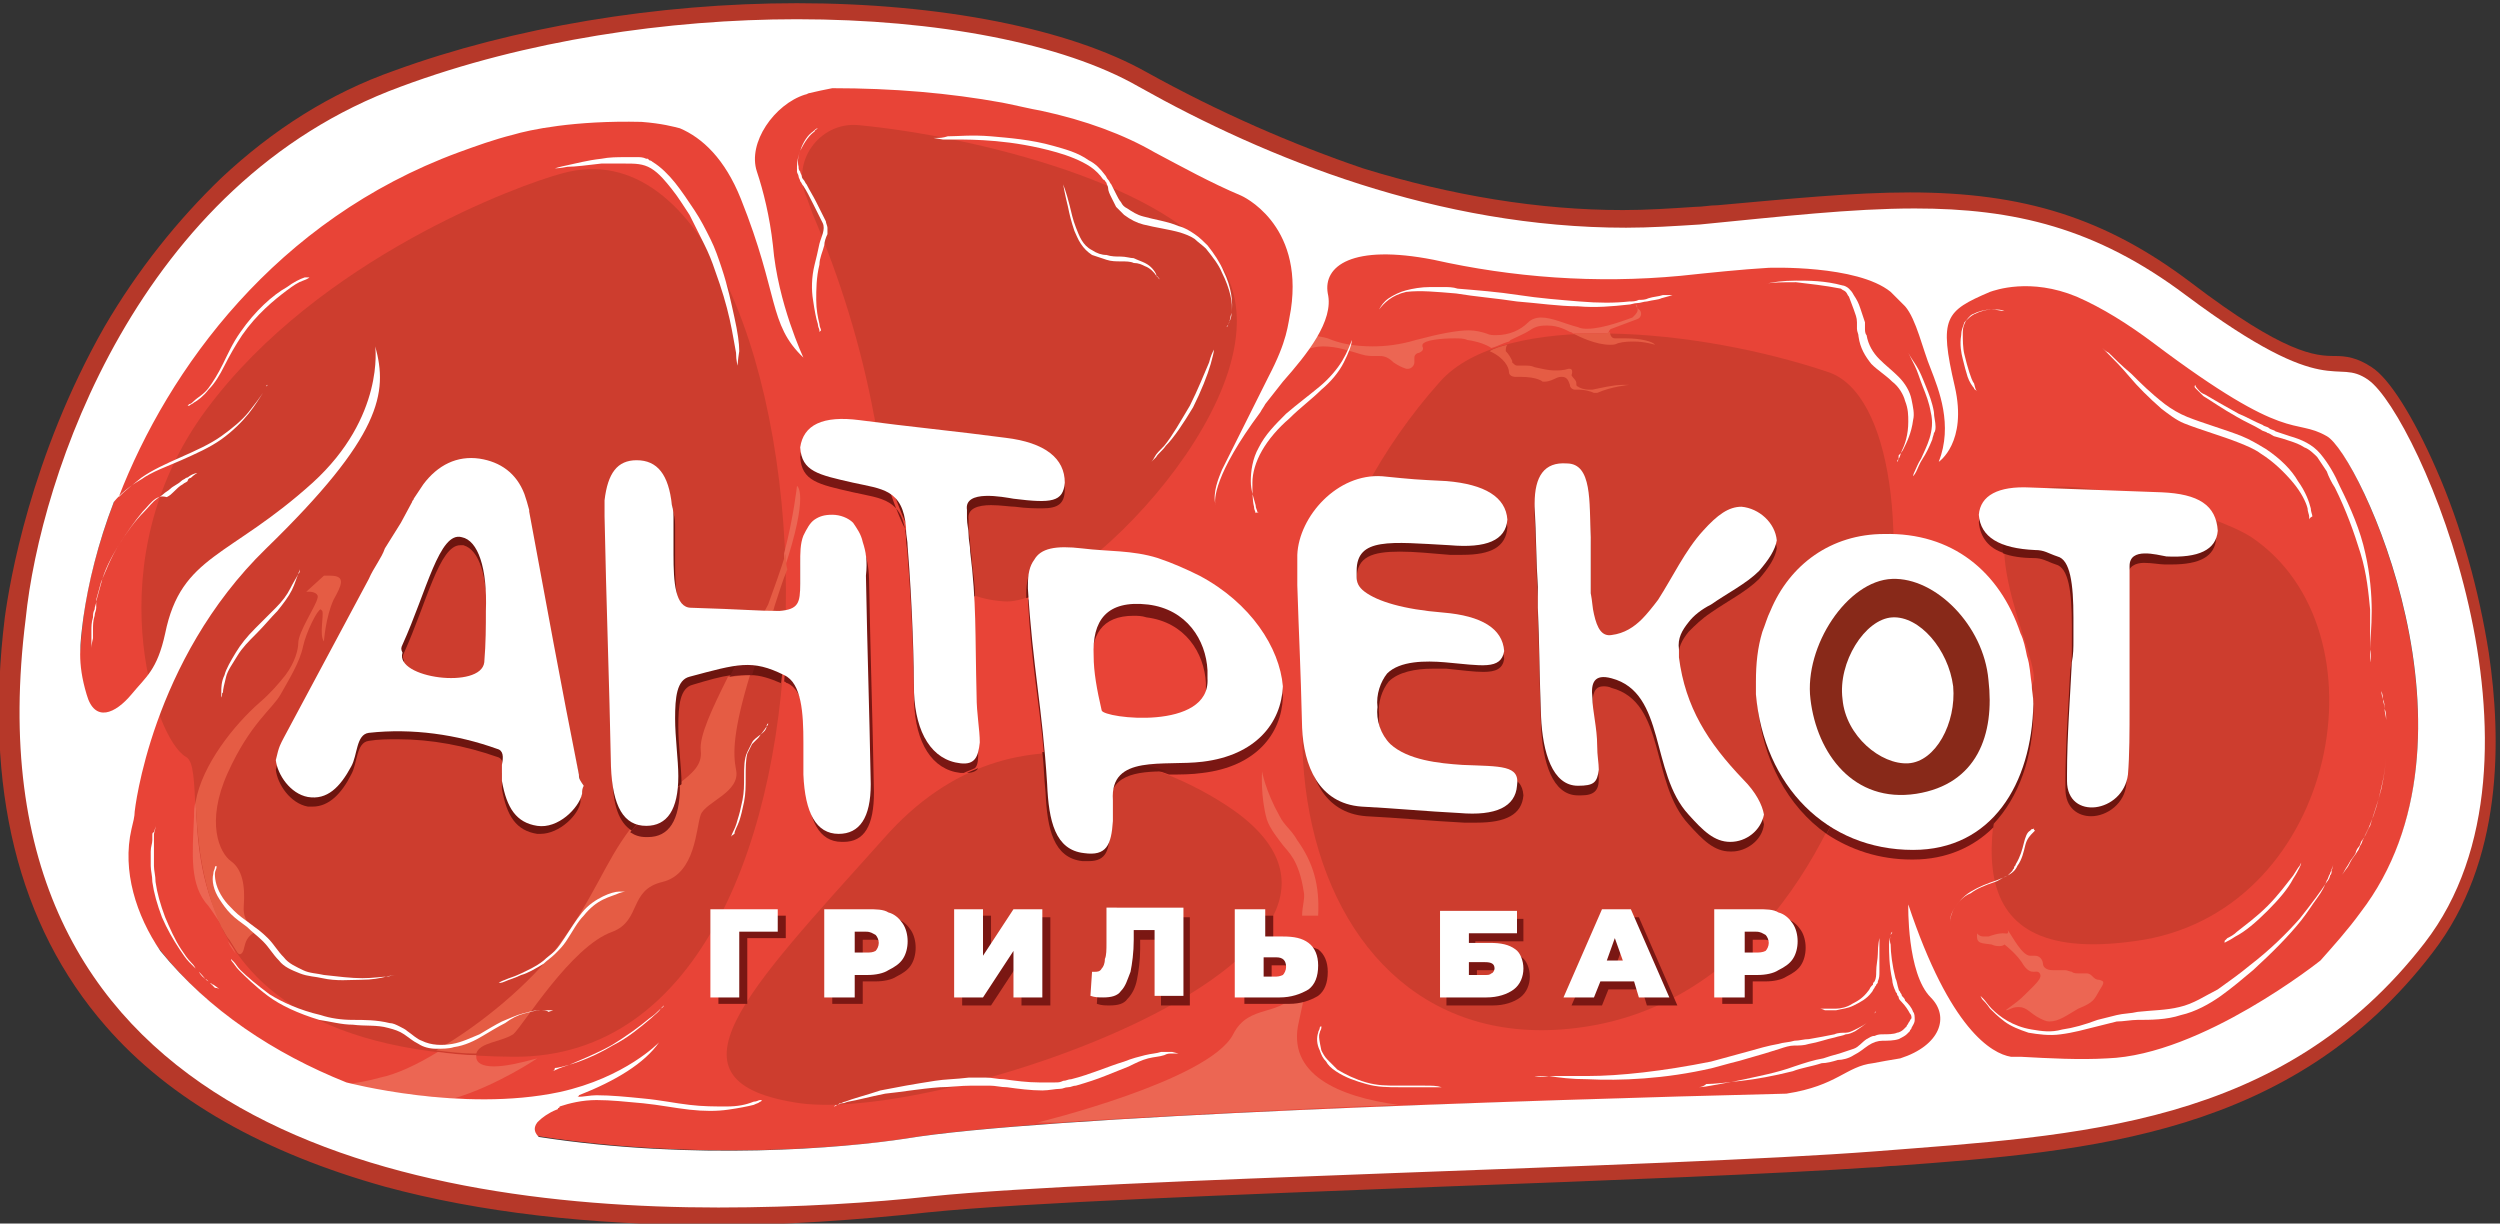 <?xml version="1.0" encoding="utf-8"?>
<!-- Generator: Adobe Illustrator 21.0.2, SVG Export Plug-In . SVG Version: 6.00 Build 0)  -->
<svg version="1.1" id="Слой_1" xmlns="http://www.w3.org/2000/svg" xmlns:xlink="http://www.w3.org/1999/xlink" x="0px" y="0px"
	 viewBox="0 0 155.9 76.3" style="enable-background:new 0 0 155.9 76.3;" xml:space="preserve">
<rect x="0" y="0" width="155.9" height="76.3" fill="#333333" stroke="none"/>
<style type="text/css">
	.st0{fill:#E84437;}
	.st1{fill:#CD3D2E;}
	.st2{fill:#EC6653;}
	.st3{fill:#E55C44;}
	.st4{fill:#FFFFFF;}
	.st5{fill:#7A1713;}
	.st6{fill:#6D150F;}
	.st7{fill:#7A1916;}
	.st8{fill:#882919;}
	.st9{fill:#B63829;}
</style>
<g>
	<path class="st0" d="M145,27c-2.1-1.2-2.3,0.6-10.8-5.8c-8.5-6.4-16.9-5.4-29.4-4.2c-12.6,1.2-24.5-2.9-33-7.7
		c-8.5-4.8-27.9-5.6-43.3,0C13,15,6.3,30.2,5.2,38.5C0.7,74.9,46.5,72.6,56.5,71c10-1.7,50.4-2.7,62.6-2.9
		c12.2-0.2,19.8-0.3,28.1-11.1C155.5,46.1,147.1,28.3,145,27"/>
	<path class="st1" d="M126.8,42.5c0.5-1.5-5-11,1-12.1c2.4-0.4,10.1,1.5,12.6,3.1c8.6,5.8,5.4,23-6.7,25.1
		C121.5,60.6,123.3,51.8,126.8,42.5"/>
	<path class="st1" d="M35.1,10.8c-2.7,0.7-15.2,5.3-22.2,14.7c-7,9.4-3.3,20.6-1.3,21.7c2,1.1-4,18.5,20.4,18.7
		C43.7,66,48.8,52.1,49,38.2C49.3,23.3,43.9,8.4,35.1,10.8"/>
	<path class="st1" d="M50.7,13.4c1.7,4,3,8.2,3.8,12.5c1.9,9.5,5,11.4,8.1,11.6c4.4,0.4,18-13.4,13.7-20.7c-3.1-5.2-15.4-8.3-22.8-9
		c-2.4-0.2-4.2,2.3-3.2,4.5L50.7,13.4z"/>
	<path class="st1" d="M89.8,23.8c4-4.5,16.2-3.3,24.2-0.6c7.9,2.6,5,36.9-14.4,40.7C80.3,67.6,74.8,40.6,89.8,23.8"/>
	<path class="st2" d="M49.7,30.3c0,0-0.2,1.9-0.8,4.2c0,0.3,0,0.7,0,1C50.5,30.7,49.7,30.3,49.7,30.3 M27.3,65.6
		c-1.3,0.8-2.6,1.4-3.6,1.6c-0.7,0.2-1.3,0.3-2,0.4c0.7,0.2,3.3,0.7,6.6,0.9c2.7-0.8,5.2-2.5,5.2-2.5c-1.1,0.3-2,0.5-2.7,0.5
		c-0.7,0-1.1-0.2-1.1-0.6c0-0.1,0-0.1,0-0.1C28.9,65.8,28.1,65.7,27.3,65.6"/>
	<path class="st3" d="M49,34.5c-0.3,1-0.7,2.1-1.1,3.2c-0.2,0.4-0.4,0.7-0.6,1.1c0.2,0,0.4,0,0.7,0c0.1-0.3,0.2-0.6,0.3-1
		c0.3-0.9,0.5-1.6,0.8-2.3C49,35.2,49,34.8,49,34.5 M46.7,42.1c-0.4,0-0.8,0.1-1.3,0.1c-1,2-1.8,3.7-1.7,4.6
		c0.1,0.9-0.5,1.4-1.4,2.1c0,0,0,0,0,0v0c0,2.1-0.7,3.1-1.9,3.1c0,0-0.1,0-0.1,0c-0.4,0-0.7-0.1-1-0.3c-1.6,2.1-2.2,4.2-4.5,7.3
		c-1.7,2.3-4.8,4.9-7.6,6.5c0.8,0.1,1.6,0.2,2.5,0.2c0.2-0.7,1.5-0.7,2.3-1.2c0.6-0.5,3.6-5.5,6.2-6.4c1.8-0.7,1-2.6,3.1-3.1
		c2.1-0.5,2.1-3.4,2.4-4.2c0.3-0.8,2.5-1.4,2.2-2.8c-0.2-1-0.2-2.4,0.9-6C46.8,42.1,46.8,42.1,46.7,42.1"/>
	<path class="st2" d="M12.2,50c-0.1,0.3-0.1,0.6-0.1,0.9c-0.1,2.4-0.3,4.3,0.9,5.6c0.3,0.4,0.6,0.9,0.9,1.3
		C12.4,55,12.3,52.1,12.2,50 M14.2,58.7c0.2,0.4,0.4,0.6,0.5,0.8C14.6,59.2,14.4,58.9,14.2,58.7"/>
	<path class="st3" d="M20.6,35.9c-0.1,0-0.2,0-0.4,0l-1.1,1c0,0,0.1,0,0.2,0c0.2,0,0.6,0.1,0.5,0.4c-0.1,0.5-1.2,2.1-1.2,2.8
		c0,0.4-0.2,1.2-0.8,2c-0.4,0.5-0.9,1.1-1.6,1.7c-1.6,1.4-3.6,3.9-4,6.2c0.1,2.1,0.3,5,1.6,7.8c0.2,0.3,0.3,0.6,0.5,0.8
		c0.2,0.3,0.3,0.5,0.5,0.8c0,0,0.1,0.1,0.1,0.1c0,0,0,0,0.1,0c0.4-0.2,0-1.1,1.2-1.5c0,0-1.1-0.2-1-1.5c0.1-1.3-0.1-2.3-0.8-2.8
		c-0.7-0.5-1.6-2.4-0.2-5.5c1.4-3.1,2.8-4,3.3-4.9c0.5-0.9,1.2-2,1.4-3c0.2-0.9,0.9-2.3,1.1-2.3c0,0,0,0,0.1,0.1
		c0.1,0.3-0.2,1.5,0.1,1.9c0,0,0.1-1.5,0.6-2.6C21.3,36.5,21.6,35.9,20.6,35.9"/>
	<path class="st2" d="M124.9,58.2c-0.3,0-0.6,0.1-0.9,0.2c-0.1,0-0.2,0-0.3,0c-0.3,0-0.4-0.2-0.4-0.2c-0.1,0.7,0.3,0.6,0.9,0.7
		c0.2,0.1,0.4,0.1,0.5,0.1c0.2,0,0.3-0.1,0.3-0.1s0.8,0.6,1.2,1.3c0.5,0.7,0.8,0.2,1,0.5c0.2,0.3-0.3,0.7-1,1.4
		c-0.5,0.5-1.2,0.9-1.1,0.9c0,0,0.1,0,0.3-0.1c0.2-0.1,0.4-0.1,0.5-0.1c0.5,0,0.7,0.4,1.3,0.7c0.2,0.1,0.4,0.2,0.6,0.2
		c0.6,0,1.1-0.4,1.8-0.8c1-0.4,1-0.6,1.3-1.1c0.3-0.5,0.4-0.6,0-0.7c-0.4,0-0.4-0.4-0.8-0.4c-0.1,0-0.1,0-0.2,0c-0.1,0-0.2,0-0.3,0
		c-0.1,0-0.3,0-0.4-0.1c-0.1,0-0.3-0.1-0.4-0.1c-0.1,0-0.2,0-0.4,0c-0.1,0-0.3,0-0.4,0c-0.4,0-0.6-0.2-0.6-0.4
		c0-0.1-0.1-0.5-0.5-0.5c-0.1,0-0.1,0-0.2,0c0,0-0.1,0-0.1,0c-0.5,0-1.1-1.2-1.4-1.6C125.3,58.3,125.1,58.2,124.9,58.2"/>
	<path class="st4" d="M87.2,68.9c-7.7,0.3-15.3,0.7-21.3,1.1h0C71.9,69.6,79.5,69.2,87.2,68.9"/>
	<path class="st2" d="M78.7,48.1c0,0-0.1,1.6,0.3,3c0.2,0.6,0.7,1.2,1,1.6c0.3,0.4,1,0.9,1.3,2.9c0.1,0.4-0.1,0.9-0.1,1.5h1
		c0.1-1.9-0.3-3.3-1.3-4.7c-0.4-0.7-0.8-0.9-1.1-1.5C78.9,49.3,78.7,48.1,78.7,48.1 M80.9,61.7c-0.9,1.8-3,0.8-4,2.8
		c-1.5,2.9-12.2,5.5-12.2,5.5l1.2,0c6-0.4,13.6-0.8,21.3-1.1c-3.7-0.5-7-1.9-6.2-5.2c0.1-0.5,0.2-0.9,0.3-1.4h-0.4V61.7z"/>
	<path class="st1" d="M77.3,50.8c-2.9-2.2-13.7-8.2-22.2,1.5c-8.6,9.6-14.2,15.2-5.2,16.5C58.8,70,88.9,59.7,77.3,50.8"/>
	<path class="st2" d="M102,19c0,0,0,0.1,0.1,0.2C102.1,19.1,102.1,19,102,19 M102.1,19.2c0.1,0.2-0.1,0.4-0.2,0.5
		c0,0-0.1,0.1-0.1,0.1c-0.3,0.1-1.8,0.7-2.8,0.7c-0.2,0-0.4,0-0.6-0.1c-0.8-0.2-1.6-0.6-2.3-0.6c-0.3,0-0.6,0.1-0.8,0.3
		c-0.5,0.5-1.2,0.8-2,0.8c-0.2,0-0.4,0-0.6-0.1c-0.3-0.1-0.7-0.2-1.1-0.2c-0.7,0-1.8,0.2-3.3,0.6c-1,0.3-1.9,0.4-2.7,0.4
		c-1.2,0-2.1-0.2-2.8-0.5c-0.3-0.1-0.6-0.1-0.8-0.2c-0.2,0.3-0.4,0.6-0.6,0.9c0.4-0.1,0.7-0.2,1.1-0.2c0.9,0,1.7,0.3,2.4,0.5
		c0.3,0.1,0.6,0.1,0.8,0.1c0.1,0,0.1,0,0.2,0c0.1,0,0.1,0,0.1,0c0.2,0,0.5,0,0.9,0.4c0.3,0.2,0.5,0.3,0.8,0.4c0,0,0.1,0,0.1,0
		c0.2,0,0.4-0.2,0.4-0.4c0-0.1,0-0.2,0-0.3c0-0.2,0.2-0.3,0.3-0.3c0.2-0.1,0.3-0.2,0.2-0.4c0,0,0-0.1,0-0.1c0.1-0.3,1.2-0.4,2-0.4
		c0.3,0,0.6,0,0.8,0.1c0.7,0.1,1.2,0.3,1.5,0.5c0.4-0.1,0.7-0.3,1.1-0.4c0,0,0.1-0.1,0.1-0.1c0.4-0.2,0.9-0.4,1.2-0.6
		c0.4-0.3,0.8-0.3,1.1-0.3c0.7,0,1.2,0.3,1.4,0.4c0,0,0.1,0,0.2,0.1c0.6,0,1.2,0,1.7,0c0.2,0,0.3,0,0.5,0c0-0.1,0.1-0.3,0.2-0.3
		c0.5-0.2,1.1-0.4,1.6-0.6c0.3-0.1,0.3-0.5,0.1-0.6C102.2,19.3,102.1,19.2,102.1,19.2"/>
	<path class="st3" d="M99.8,20.8c-0.6,0-1.2,0-1.7,0c0.4,0.2,1.4,0.7,2.3,0.7c0.2,0,0.3,0,0.5-0.1c0.4-0.1,0.7-0.1,1-0.1
		c0.7,0,1.3,0.2,1.3,0.2c-0.1-0.2-0.9-0.4-1.8-0.4c-0.2,0-0.4,0-0.6,0c0,0,0,0-0.1,0c0,0,0,0,0,0c-0.2,0-0.3-0.2-0.3-0.4
		C100.2,20.8,100,20.8,99.8,20.8 M94,21.5c-0.4,0.1-0.8,0.2-1.1,0.4c0.9,0.4,1.2,1,1.2,1.3c0,0.2,0.2,0.3,0.4,0.3c0,0,0,0,0,0
		c0.1,0,0.2,0,0.3,0c1.1,0,1.4,0.3,1.4,0.3s0,0,0.1,0c0.1,0,0.3,0,0.7-0.2c0.2-0.1,0.3-0.1,0.4-0.1c0.3,0,0.4,0.2,0.5,0.5
		c0,0.2,0.2,0.3,0.3,0.3c0,0,0,0,0.1,0c0.1,0,0.1,0,0.2,0c0.3,0,0.7,0.1,0.9,0.2c0,0,0.1,0,0.1,0c0,0,0.1,0,0.1,0
		c0.9-0.4,2-0.5,2-0.5c-0.1,0-0.2,0-0.4,0c-0.6,0-1.4,0.2-1.9,0.3c-0.1,0-0.1,0-0.2,0c-0.3,0-0.6-0.1-0.7-0.2
		c-0.1,0-0.1-0.1-0.1-0.2c0-0.2-0.2-0.3-0.3-0.5C98.1,23.1,98,23,97.9,23c0,0,0,0-0.1,0c-0.3,0.1-0.6,0.1-0.8,0.1
		c-0.5,0-0.8-0.1-1.3-0.2c-0.2-0.1-0.4-0.1-0.6-0.1c-0.1,0-0.3,0-0.4,0c0,0,0,0-0.1,0c-0.1,0-0.2-0.1-0.3-0.2l0,0c0,0,0-0.1,0-0.1
		c-0.1-0.2-0.2-0.4-0.4-0.6C93.9,21.8,93.9,21.6,94,21.5"/>
	<path class="st5" d="M85.2,30.3c-2.3,0.5-4.1,2.8-4.2,4.8c0,0.3,0,0.5,0,0.7c0,0.4,0,0.8,0,1.2c0.1,2.2,0.1,3.6,0.2,5.6
		C81.8,38.6,83.1,34.4,85.2,30.3"/>
	<path class="st6" d="M86.1,30.3c-0.3,0-0.6,0-0.8,0.1c-2.2,4-3.4,8.3-3.9,12.4c0,0.9,0.1,1.9,0.1,3.2c0.1,2.3,1,4.7,3.7,4.9
		c2,0.1,4.1,0.3,6.1,0.4c0.3,0,0.5,0,0.8,0c1.8,0,2.8-0.5,2.9-1.7c-0.1-1.4-1.3-1.2-3.7-1.4c-1.5-0.1-3.4-0.3-4.5-1.3
		c-0.6-0.6-0.9-1.5-0.8-2.3c-0.1-0.8,0.2-1.6,0.6-2.1c0.6-0.6,1.7-0.8,2.7-0.8c0.3,0,0.6,0,0.9,0c1,0.1,1.7,0.2,2.3,0.2
		c0.8,0,1.2-0.2,1.3-0.8c-0.1-1.4-1.4-2.2-3.8-2.4c-2.5-0.2-4.1-0.7-4.9-1.3c-0.4-0.3-0.5-0.6-0.5-0.9c0-0.1,0-0.2,0-0.2
		c0,0,0-0.1,0-0.1c0,0,0-0.1,0-0.1c0-1.4,1-1.7,2.7-1.7c0.9,0,1.9,0.1,3.1,0.2c0.3,0,0.5,0,0.8,0c1.8,0,2.7-0.5,2.8-1.7
		c-0.1-1.4-1.4-2.2-3.8-2.4c-2-0.1-2-0.1-4-0.3C86.3,30.3,86.2,30.3,86.1,30.3"/>
	<path class="st5" d="M118.1,33.9c0,0.9,0,1.9-0.1,2.9c0,0,0.1,0,0.1,0c2.7,0,5.5,3,5.9,6.3c0.4,3.4-0.7,6.5-4.5,7.1
		c-0.3,0.1-0.7,0.1-1,0.1c-1.3,0-2.4-0.5-3.3-1.2c-0.4,1-0.8,2-1.3,2.9c1.5,1,3.3,1.6,5.3,1.6c0,0,0.1,0,0.1,0c2.1,0,3.8-0.8,5-2
		c0.3-2.6,1.2-5.6,2.4-8.6c-0.1-0.4-0.1-0.9-0.2-1.3c-0.1-0.5-0.2-1-0.4-1.4C124.8,36.4,122,34,118.1,33.9"/>
	<path class="st6" d="M126.7,42.8c-1.1,3.1-2.1,6.1-2.4,8.6c1.6-1.7,2.5-4.2,2.5-7.1c0-0.3,0-0.7-0.1-1
		C126.7,43.2,126.7,43,126.7,42.8"/>
	<path class="st6" d="M117.7,33.9c0,0-0.1,0-0.1,0c-3.3,0-5.9,1.9-7.1,4.8c-0.2,0.4-0.3,0.8-0.5,1.3c-0.3,1-0.4,2-0.4,3.1
		c0,0.3,0,0.6,0,0.8c0.3,3.5,1.9,6.4,4.3,8.1c0.5-0.9,0.9-1.9,1.3-2.9c-1.3-1.1-2.1-2.9-2.3-4.7c-0.4-3.4,2.3-7.5,5.1-7.6
		c0,0,0,0,0,0c0.1-1,0.1-1.9,0.1-2.9C117.9,33.9,117.8,33.9,117.7,33.9"/>
	<path class="st5" d="M126.2,30.9c-1.8,0-2.7,0.6-2.8,1.7c0.1,0.9,0.6,1.6,1.6,1.9c-0.1-1.5,0.2-2.8,1.4-3.6
		C126.3,30.9,126.3,30.9,126.2,30.9 M134.6,31.3c1.1,0.3,2.3,0.7,3.3,1c-0.6-0.6-1.5-0.9-3-1C134.8,31.3,134.7,31.3,134.6,31.3"/>
	<path class="st6" d="M126.3,30.9c-1.1,0.8-1.5,2.1-1.4,3.6c0.5,0.2,1.2,0.3,1.9,0.3c0.6,0,0.8,0.2,1.4,0.4c0.8,0.2,1,1.7,1,3.8
		c0,0.4,0,0.9,0,1.4c0,0.5,0,0.9-0.1,1.4c-0.1,2.1-0.3,4.6-0.3,7c0,0.1,0,0.3,0,0.4c0,1.2,0.8,1.7,1.6,1.7c1,0,2.1-0.8,2.2-2
		c0.1-1.2,0.1-2.7,0.1-4.3c0-0.2,0-0.3,0-0.5l0,0c0-0.1,0-0.3,0-0.4l0-1.5l0-1.4l0-0.4c0-0.8,0-1.5,0-2.2c0-0.9,0-1.7,0-2.3
		c0-0.6,0.5-0.8,1-0.8c0.5,0,1,0.1,1.3,0.1c0.1,0,0.3,0,0.4,0c1.8,0,2.7-0.5,2.8-1.6c0-0.5-0.2-0.9-0.5-1.3c-1-0.4-2.1-0.7-3.3-1
		c-2.7-0.1-5.3-0.2-8-0.3C126.5,30.9,126.4,30.9,126.3,30.9"/>
	<path class="st6" d="M29.3,29.1c-1.2,0-2.2,0.5-3,1.7c-0.2,0.3-0.4,0.6-0.6,0.9c0,0.1-0.1,0.1-0.1,0.2l-0.7,1.3L24,34.8
		c-0.2,0.6-0.7,1.2-1,1.9l-5.3,9.9c-0.2,0.4-0.3,0.5-0.5,1.4c0.1,0.9,0.9,2.1,2,2.3c0.1,0,0.2,0,0.3,0c1,0,1.8-0.8,2.4-2
		c0.4-0.7,0.3-2,1.1-2.1c0.6-0.1,1.2-0.1,1.8-0.1c2.1,0,4.2,0.4,6.2,1.1c0.4,0.1,0.4,0.5,0.3,1c0,0.3,0,0.7,0,1l0,0
		c0.3,1.7,0.9,2.6,2.2,2.8c0.1,0,0.2,0,0.2,0c1.2,0,2.4-1.2,2.5-2c0-0.2,0-0.3,0.1-0.5c0-0.2-0.1-0.4-0.1-0.7
		C35,43.4,34,37.9,33,32.4c0,0,0-0.1,0-0.1c-0.1-0.4-0.2-0.7-0.3-1c-0.5-1.3-1.5-2.1-2.8-2.2C29.6,29.1,29.5,29.1,29.3,29.1
		 M28.2,42.8c-1.6,0-3.4-0.7-3-1.6c-0.1-0.2-0.1-0.3,0-0.5c1.4-3.1,2.2-6.7,3.5-6.7c0.1,0,0.1,0,0.2,0c1,0.3,1.5,1.9,1.5,4.7
		c0,0.9,0,2-0.1,3.2C30.1,42.6,29.2,42.8,28.2,42.8"/>
	<path class="st5" d="M52.5,26.7c-1.6,0-2.5,0.6-2.6,1.8c0.1,1.5,1.1,1.7,3.3,2.2c1.8,0.4,3.1,0.4,3.3,2.8c0,0,0,0.1,0,0.1
		c0,0.4,0.1,0.7,0.1,1.1c0.3,3.6,0.4,7.5,0.4,9.1c0.1,2.5,1.1,4.2,2.9,4.4c0.1,0,0.1,0,0.2,0c0.2-0.1,0.5-0.2,0.7-0.3
		c0.2-0.2,0.2-0.6,0.2-1c0-0.8-0.2-1.8-0.2-2.9c-0.1-3-0.1-4.8-0.2-6.8c-2.4-0.8-4.6-3.3-6.1-10.3c-0.4,0-0.7-0.1-1.1-0.1
		C53.2,26.8,52.8,26.7,52.5,26.7"/>
	<path class="st6" d="M54.7,26.9c1.5,7,3.8,9.5,6.1,10.3c0-0.7-0.1-1.4-0.2-2.2c0-0.4-0.1-0.7-0.1-1.1c0-0.3-0.1-0.6-0.1-1
		c0-0.1,0-0.2,0-0.3c0-0.1,0-0.1,0-0.2c-0.1-0.7,0.6-0.9,1.4-0.9c0.6,0,1.2,0.1,1.5,0.1c0.7,0.1,1.3,0.1,1.7,0.1
		c1,0,1.4-0.3,1.4-1.2c-0.1-1.6-1.3-2.5-3.8-2.8C60,27.6,57.4,27.3,54.7,26.9"/>
	<path class="st6" d="M61,47.9c-0.2,0.1-0.5,0.2-0.7,0.3h0C60.6,48.2,60.9,48.1,61,47.9"/>
	<path class="st5" d="M68.1,34.9c-1.5,1.2-2.9,2.1-4,2.5c0.2,3.9,0.7,6.3,1,9.6c0.4,0,0.8,0,1.2,0c2.4,0,4.7,0.6,6.6,1.3
		c0.7,0,1.4,0,2.1-0.1c3.3-0.4,4.9-2.4,5-4.7c-0.1-2.5-1.9-5.2-5.1-7c-0.8-0.4-1.7-0.8-2.6-1.1C70.8,35,69.4,35,68.1,34.9
		 M71.1,45.4c-1.3,0-2.4-0.2-2.5-0.4c-0.3-1.3-0.5-2.4-0.5-3.4c-0.1-2,0.6-3.2,2.6-3.2c0.2,0,0.5,0,0.8,0.1c2.4,0.3,3.6,2.2,3.7,4.1
		c0,0.1,0,0.2,0,0.3c0,0,0,0.1,0,0.1C75.4,44.9,73.1,45.4,71.1,45.4"/>
	<path class="st6" d="M66.4,34.7c-1,0-1.6,0.2-2,0.7C64.1,35.8,64,36.4,64,37c0,0.1,0,0.1,0,0.2c0,0,0,0.1,0,0.1
		c1.2-0.4,2.6-1.3,4-2.5c-0.2,0-0.4,0-0.6-0.1C67.1,34.7,66.7,34.7,66.4,34.7"/>
	<path class="st6" d="M66.2,46.9c-0.4,0-0.8,0-1.2,0c0.1,0.8,0.1,1.6,0.2,2.5c0.1,2.3,0.5,4.1,2.3,4.3c0.1,0,0.3,0,0.4,0
		c1.1,0,1.3-0.7,1.3-2c0-0.3,0-0.5,0-0.8c0-0.1,0-0.2,0-0.3c0-0.1,0-0.1,0-0.2c-0.1-2.1,1.6-2.3,3.6-2.3
		C70.9,47.5,68.6,46.9,66.2,46.9"/>
	<path class="st6" d="M97.5,29.5c-1.3,0-1.8,0.8-1.8,2.5c0,0.1,0,0.1,0,0.2c0.1,1.8,0.1,3.5,0.2,5c0,0.4,0,0.9,0,1.3
		c0.1,2.2,0.1,4.3,0.2,6.8c0.1,2.2,0.7,4.3,2.3,4.3c0.1,0,0.1,0,0.2,0c0.8,0,1.1-0.3,1.1-1c0-0.4-0.1-0.9-0.1-1.5
		c0-1.1-0.3-2.2-0.3-3c0-0.8,0.1-1.3,0.7-1.3c0.1,0,0.3,0,0.5,0.1c3.4,0.9,2.4,5.9,4.8,8.5c0.9,1,1.6,1.7,2.6,1.7c0,0,0,0,0.1,0
		c0.9,0,1.9-0.7,2-1.7c-0.1-0.6-0.5-1.4-1.3-2.2c-2.2-2.3-3.6-4.5-4-7.6c0-0.2,0-0.4,0-0.5c-0.1-0.7,0.2-1.2,0.6-1.7
		c0.4-0.4,0.8-0.8,1.4-1.2c1-0.7,2.2-1.3,3-2.1c0.6-0.7,1-1.3,1.1-1.9c-0.1-1.1-1.1-2-2.2-2.1c0,0,0,0-0.1,0c-0.8,0-1.5,0.6-2.3,1.5
		c-1.1,1.2-1.9,2.9-2.8,4.3c-0.3,0.4-0.7,0.9-1,1.2c-0.5,0.5-1.1,0.9-1.9,1c-0.1,0-0.1,0-0.2,0c-0.5,0-0.8-0.6-0.9-1.3
		c-0.1-0.4-0.1-0.8-0.2-1.3c0-0.6,0-1.1,0-1.7c0-0.5,0-1,0-1.4c0-0.1,0-0.3,0-0.4c-0.1-2.2,0.1-4.6-1.5-4.6
		C97.6,29.5,97.5,29.5,97.5,29.5"/>
	<path class="st5" d="M51.8,32.7c-0.4,0-0.8,0.1-1,0.3c-0.3,0.2-0.5,0.6-0.7,1c-0.2,0.5-0.2,1.1-0.2,1.8l0,0c0,0.5,0,0.9,0,1.2
		c0,1,0,1.5-0.8,1.6c0,1.3-0.1,2.6-0.2,3.9c0.1,0,0.1,0.1,0.2,0.1c1.1,0.5,1.2,2.4,1.2,4.2c0,0.7,0,1.3,0,1.9c0,0,0,0.1,0,0.1
		c0.1,2.4,0.8,3.7,2.2,3.7c0,0,0.1,0,0.1,0c1.3,0,1.9-1,1.9-3.1v0c-0.1-5.3-0.2-7.7-0.3-13c0-0.8-0.1-1.5-0.3-2
		c-0.1-0.5-0.4-0.9-0.6-1.2C52.8,32.9,52.4,32.7,51.8,32.7C51.8,32.7,51.8,32.7,51.8,32.7"/>
	<path class="st6" d="M39.7,29.3c-1.1,0-1.8,0.8-1.9,2.5c0,0.2,0,0.4,0,0.7l0,0c0,0.1,0,0.2,0,0.3c0.1,5.2,0.3,10.4,0.4,15.6
		c0,1.8,0.4,2.9,1.2,3.4c0.2-0.3,0.4-0.5,0.7-0.8c0.9-1,1.8-1.6,2.4-2.1c0-1-0.2-2.4-0.2-3.6c0-1.3,0.1-2.4,0.9-2.6
		c1-0.3,1.7-0.5,2.4-0.6c0.6-1.2,1.2-2.4,1.8-3.5c-0.9,0-2-0.1-4.2-0.2c-1,0-1.1-1.6-1.1-3.3c0-0.7,0-1.4,0-2c0-0.1,0-0.1,0-0.2
		c0-0.3,0-0.6-0.1-0.9C41.7,30.3,41,29.4,39.7,29.3C39.7,29.3,39.7,29.3,39.7,29.3 M49,38.7c-0.1,0-0.3,0-0.5,0c-0.1,0-0.2,0-0.3,0
		c-0.1,0-0.2,0-0.3,0c-0.4,1.3-0.8,2.4-1.1,3.4c0.6,0,1.2,0.2,1.9,0.5C48.9,41.3,49,40,49,38.7"/>
	<path class="st7" d="M47.3,38.7c-0.6,1.1-1.2,2.4-1.8,3.5c0.5-0.1,0.9-0.1,1.3-0.1c0,0,0.1,0,0.1,0c0.3-1,0.6-2.1,1.1-3.4
		C47.7,38.7,47.5,38.7,47.3,38.7 M42.4,49c-0.6,0.5-1.5,1.1-2.4,2.1c-0.2,0.3-0.5,0.5-0.7,0.8c0.3,0.2,0.6,0.3,1,0.3
		c0,0,0.1,0,0.1,0C41.7,52.2,42.4,51.2,42.4,49L42.4,49C42.4,49,42.4,49,42.4,49"/>
	<path class="st5" d="M118.1,36.7c0,0-0.1,0-0.1,0c-0.1,0.8-0.1,1.6-0.2,2.4c0.1,0,0.2,0,0.3,0c0,0,0,0,0.1,0c1.7,0,3.5,2,3.7,4.3
		c0.2,2.3-1.1,4.7-2.8,4.8c0,0,0,0-0.1,0c-1,0-2.1-0.6-2.9-1.5c-0.3,0.8-0.5,1.5-0.8,2.3c0.9,0.8,2,1.2,3.3,1.2c0.3,0,0.7,0,1-0.1
		c3.9-0.7,4.9-3.8,4.5-7.1C123.6,39.7,120.8,36.7,118.1,36.7"/>
	<path class="st6" d="M118,36.7C118,36.7,118,36.7,118,36.7c-2.8,0.1-5.5,4.2-5.1,7.6c0.2,1.8,1,3.6,2.3,4.7
		c0.3-0.8,0.6-1.5,0.8-2.3c-0.6-0.7-1.1-1.5-1.2-2.5c-0.2-2.2,1.3-4.8,2.9-5.1C117.8,38.3,117.9,37.5,118,36.7"/>
	<path class="st5" d="M118.1,39.1C118,39.1,118,39.1,118.1,39.1c-0.1,0-0.2,0-0.3,0c-0.3,2.5-0.9,5.1-1.7,7.6
		c0.8,0.9,1.9,1.5,2.9,1.5c0,0,0,0,0.1,0c1.7,0,3.1-2.5,2.8-4.8C121.5,41.1,119.7,39.1,118.1,39.1"/>
	<path class="st6" d="M117.7,39.1c-1.6,0.3-3.1,2.9-2.9,5.1c0.1,1,0.6,1.8,1.2,2.5C116.8,44.2,117.4,41.6,117.7,39.1"/>
	<path class="st4" d="M91.2,47.7c-1.5-0.1-3.4-0.3-4.5-1.3c-0.6-0.6-0.9-1.5-0.8-2.3c-0.1-0.8,0.2-1.6,0.6-2.1
		c0.8-0.8,2.4-0.8,3.6-0.7c2.3,0.2,3.5,0.5,3.7-0.7c-0.1-1.4-1.4-2.2-3.8-2.4c-2.5-0.2-4.1-0.7-4.9-1.3c-0.4-0.3-0.5-0.6-0.5-0.9
		c0-0.1,0-0.2,0-0.2c0,0,0-0.1,0-0.1c0,0,0-0.1,0-0.1c0-2.1,2.1-1.8,5.8-1.6c2.3,0.2,3.5-0.3,3.6-1.6c-0.1-1.4-1.4-2.2-3.8-2.4
		c-2-0.1-2-0.1-4-0.3c-2.8-0.2-5.2,2.5-5.3,4.9c0,0.3,0,0.5,0,0.7c0,0.4,0,0.8,0,1.2c0.1,3.2,0.2,4.8,0.3,8.9c0.1,2.3,1,4.7,3.7,4.9
		c2,0.1,4.1,0.3,6.1,0.4c2.3,0.2,3.5-0.4,3.6-1.7C94.8,47.7,93.6,47.8,91.2,47.7"/>
	<path class="st4" d="M126.7,42.7c-0.1-0.6-0.1-1.2-0.3-1.8c-0.1-0.5-0.2-1-0.4-1.4c-1.3-3.9-4.3-6.3-8.5-6.2
		c-3.3,0-5.9,1.9-7.1,4.8c-0.2,0.4-0.3,0.8-0.5,1.3c-0.3,1-0.4,2-0.4,3.1c0,0.3,0,0.6,0,0.8c0.5,5.7,4.4,9.7,9.8,9.7
		c4.9,0,7.4-4.1,7.5-9.1C126.8,43.4,126.7,43.1,126.7,42.7"/>
	<path class="st4" d="M134.8,30.7c-2.7-0.1-5.5-0.2-8.2-0.3c-2-0.1-3.1,0.5-3.2,1.7c0.1,1.4,1.3,2.1,3.5,2.2c0.6,0,0.8,0.2,1.4,0.4
		c0.8,0.2,1,1.7,1,3.8c0,0.4,0,0.9,0,1.4c0,0.5,0,0.9-0.1,1.4c-0.1,2.1-0.3,4.6-0.3,7c0,0.1,0,0.3,0,0.4c0,2.5,3.5,2,3.8-0.4
		c0.1-1.2,0.1-2.7,0.1-4.3c0-0.2,0-0.3,0-0.5l0,0c0-0.1,0-0.3,0-0.4l0-1.5l0-1.4l0-0.4c0-0.8,0-1.5,0-2.2c0-0.9,0-1.7,0-2.3
		c0-1.2,1.7-0.7,2.3-0.6c2,0.1,3.1-0.4,3.2-1.6C138.2,31.5,137.1,30.8,134.8,30.7"/>
	<path class="st4" d="M30.3,38.1c0,0.9,0,2-0.1,3.2c-0.2,1.7-5.6,1-5.1-0.6c-0.1-0.2-0.1-0.3,0-0.5c1.5-3.3,2.3-7.1,3.7-6.7
		C29.8,33.7,30.4,35.4,30.3,38.1 M36.1,48.3C35,42.8,34,37.3,33,31.9c0,0,0-0.1,0-0.1c-0.1-0.4-0.2-0.7-0.3-1
		c-0.5-1.3-1.5-2-2.8-2.2c-1.4-0.2-2.6,0.4-3.5,1.6c-0.2,0.3-0.4,0.6-0.6,0.9c0,0.1-0.1,0.1-0.1,0.2l-0.7,1.3L24,34.2
		c-0.2,0.6-0.7,1.2-1,1.9l-5.3,9.9c-0.2,0.4-0.3,0.5-0.5,1.4c0.1,0.9,0.9,2.1,2,2.3c1.2,0.2,2-0.6,2.7-1.9c0.4-0.7,0.3-2,1.1-2.1
		c2.7-0.3,5.5,0.1,8,1c0.4,0.1,0.4,0.5,0.3,1c0,0.3,0,0.7,0,1l0,0c0.3,1.7,0.9,2.6,2.2,2.8c1.3,0.2,2.6-1.1,2.8-2
		c0-0.2,0-0.3,0.1-0.5C36.2,48.7,36.1,48.6,36.1,48.3"/>
	<path class="st4" d="M62.7,27.3c-3-0.4-6.1-0.7-9.1-1.1c-2.3-0.3-3.5,0.3-3.7,1.7c0.1,1.5,1.1,1.7,3.3,2.2c1.8,0.4,3.1,0.4,3.3,2.8
		c0,0,0,0.1,0,0.1c0,0.4,0.1,0.7,0.1,1.1c0.3,3.6,0.4,7.5,0.4,9.1c0.1,2.5,1.1,4.2,2.9,4.4c0.9,0.1,1.1-0.4,1.2-1.3
		c0-0.8-0.2-1.8-0.2-2.9c-0.1-4,0-5.8-0.4-9c0-0.4-0.1-0.7-0.1-1.1c0-0.3-0.1-0.6-0.1-1c0-0.1,0-0.2,0-0.3c0-0.1,0-0.1,0-0.2
		c-0.2-1.3,2.3-0.8,2.9-0.7c2.4,0.3,3.1,0.2,3.2-1C66.4,28.6,65.2,27.6,62.7,27.3"/>
	<path class="st4" d="M75.3,42.3c0.2,3.3-6.5,2.5-6.6,2c-0.3-1.3-0.5-2.4-0.5-3.4c-0.1-2.2,0.8-3.5,3.4-3.2c2.4,0.3,3.6,2.2,3.7,4.1
		c0,0.1,0,0.2,0,0.3C75.3,42.3,75.3,42.3,75.3,42.3 M74.8,35.9c-0.8-0.4-1.7-0.8-2.6-1.1c-1.6-0.5-3.1-0.4-4.7-0.6
		c-1.7-0.2-2.6,0-3,0.7c-0.3,0.4-0.4,0.9-0.4,1.6c0,0.1,0,0.1,0,0.2c0.3,4.9,0.9,7.4,1.2,12.2c0.1,2.3,0.5,4.1,2.3,4.3
		c1.4,0.2,1.7-0.5,1.8-2c0-0.3,0-0.5,0-0.8c0-0.1,0-0.2,0-0.3c0-0.1,0-0.1,0-0.2c-0.2-2.9,3.2-2.1,5.6-2.4c3.3-0.4,4.9-2.4,5-4.7
		C79.8,40.4,78,37.6,74.8,35.9"/>
	<path class="st4" d="M106.7,37.7c1-0.7,2.2-1.3,3-2.1c0.6-0.7,1-1.3,1.1-1.9c-0.1-1.1-1.1-2-2.2-2.1c-0.8,0-1.5,0.5-2.4,1.5
		c-1.1,1.2-1.9,2.9-2.8,4.3c-0.3,0.4-0.7,0.9-1,1.2c-0.5,0.5-1.1,0.9-1.9,1c-0.6,0.1-0.9-0.4-1.1-1.3c-0.1-0.4-0.1-0.8-0.2-1.3
		c0-0.6,0-1.1,0-1.7c0-0.5,0-1,0-1.4c0-0.1,0-0.2,0-0.4c-0.1-2.2,0.1-4.6-1.5-4.6c-1.4-0.1-2,0.8-2,2.5c0,0.1,0,0.1,0,0.2
		c0.1,1.8,0.1,3.5,0.2,5c0,0.4,0,0.9,0,1.3c0.1,2.2,0.1,4.3,0.2,6.8c0.1,2.2,0.7,4.3,2.3,4.3c1,0,1.2-0.2,1.3-1
		c0-0.4-0.1-0.9-0.1-1.5c0-1.1-0.3-2.2-0.3-3c-0.1-0.9,0.1-1.5,1.2-1.2c3.4,0.9,2.4,5.9,4.8,8.5c0.9,1,1.6,1.7,2.6,1.7
		c1,0,1.9-0.7,2.1-1.7c-0.1-0.6-0.5-1.4-1.3-2.2c-2.2-2.3-3.6-4.5-4-7.6c0-0.2,0-0.4,0-0.5c-0.1-0.7,0.2-1.2,0.6-1.7
		C105.6,38.4,106.1,38,106.7,37.7"/>
	<path class="st4" d="M53.8,33.8c-0.1-0.5-0.4-0.9-0.6-1.2c-0.3-0.3-0.8-0.5-1.3-0.5c-0.5,0-0.8,0.1-1.1,0.3c-0.3,0.2-0.5,0.6-0.7,1
		c-0.2,0.5-0.2,1.1-0.2,1.8v0c0,0.5,0,0.9,0,1.2c0,1.2-0.1,1.6-1.3,1.7c-1.3,0-2.2-0.1-5.5-0.2c-1,0-1.1-1.6-1.1-3.3
		c0-0.7,0-1.4,0-2c0-0.1,0-0.1,0-0.2c0-0.3,0-0.6-0.1-0.9c-0.2-1.9-0.9-2.8-2.2-2.8c-1.2,0-1.8,0.8-2,2.5c0,0.2,0,0.4,0,0.7v0
		c0,0.1,0,0.2,0,0.3c0.1,5.2,0.3,10.4,0.4,15.6c0.1,2.5,0.8,3.7,2.2,3.7c1.3,0,2-1,2-3.1v0c0-1-0.2-2.4-0.2-3.6
		c0-1.3,0.1-2.4,0.9-2.6c3-0.8,3.9-1.1,5.9-0.1c1.1,0.5,1.2,2.4,1.2,4.2c0,0.7,0,1.3,0,1.9c0,0,0,0.1,0,0.1c0.1,2.4,0.8,3.7,2.2,3.7
		c1.3,0,2-1,2-3.1v0c-0.1-5.3-0.2-7.7-0.3-13C54.1,35,54,34.4,53.8,33.8"/>
	<path class="st8" d="M118,36.1c2.7-0.1,5.7,2.9,6,6.3c0.4,3.4-0.7,6.5-4.5,7.1c-3.9,0.6-6.2-2.5-6.6-5.9
		C112.5,40.3,115.2,36.2,118,36.1"/>
	<path class="st4" d="M118,38.5c1.7-0.1,3.5,2,3.8,4.3c0.2,2.3-1.1,4.7-2.8,4.8c-1.7,0.1-3.9-1.7-4.1-4
		C114.6,41.3,116.3,38.6,118,38.5"/>
	<path class="st4" d="M34.4,66.8c0,0,0.1,0,0.3-0.1c0.2-0.1,0.5-0.2,0.8-0.3c0.7-0.3,1.7-0.7,2.6-1.2c1-0.6,1.8-1.2,2.4-1.7
		c0.3-0.2,0.5-0.4,0.7-0.6c0.2-0.1,0.2-0.2,0.2-0.2s-0.1,0.1-0.2,0.2c-0.1,0.2-0.4,0.4-0.6,0.6c-0.6,0.5-1.4,1.2-2.4,1.7
		c-1,0.6-2,1-2.7,1.2c-0.4,0.1-0.7,0.2-0.9,0.2C34.6,66.8,34.4,66.8,34.4,66.8"/>
	<path class="st4" d="M119.3,29.7c0,0,0-0.1,0.1-0.3c0.1-0.2,0.2-0.5,0.4-0.8c0.3-0.7,0.9-1.7,0.6-2.9c-0.1-0.6-0.3-1.1-0.5-1.6
		c-0.2-0.5-0.3-0.9-0.5-1.3c-0.2-0.4-0.3-0.6-0.4-0.8c-0.1-0.2-0.2-0.3-0.2-0.3s0.1,0.1,0.2,0.3c0.1,0.2,0.3,0.5,0.5,0.8
		c0.2,0.3,0.4,0.8,0.6,1.3c0.2,0.5,0.4,1,0.5,1.6c0,0.3,0.1,0.6,0.1,0.9c0,0.1,0,0.3-0.1,0.4c0,0.1-0.1,0.3-0.1,0.4
		c-0.2,0.5-0.4,0.9-0.6,1.2c-0.2,0.3-0.3,0.6-0.4,0.8C119.4,29.6,119.3,29.7,119.3,29.7"/>
	<path class="st4" d="M147.8,41.3c0,0,0-0.3,0-0.9c0-0.6,0-1.4,0-2.4c-0.1-1-0.2-2.2-0.6-3.5c-0.4-1.3-0.9-2.7-1.6-4.1
		c-0.2-0.3-0.4-0.7-0.5-1c-0.2-0.3-0.4-0.6-0.6-0.9c-0.2-0.2-0.5-0.5-0.8-0.6c-0.3-0.2-0.6-0.3-0.9-0.4c-0.3-0.1-0.6-0.2-1-0.3
		c-0.2-0.1-0.3-0.2-0.4-0.2c-0.1-0.1-0.3-0.1-0.4-0.2c-0.5-0.3-1-0.5-1.5-0.8c-0.9-0.5-1.6-1-2.1-1.3c-0.2-0.2-0.4-0.4-0.5-0.5
		c-0.1-0.1,0-0.2,0-0.2c0,0,0,0.1,0.1,0.2c0.1,0.1,0.2,0.3,0.5,0.4c0.5,0.3,1.2,0.7,2.1,1.2c0.5,0.2,1,0.5,1.5,0.7
		c0.1,0.1,0.3,0.1,0.4,0.2c0.1,0.1,0.3,0.1,0.4,0.2c0.3,0.1,0.6,0.2,0.9,0.3c0.7,0.2,1.4,0.5,1.9,1.1c0.5,0.6,0.9,1.3,1.2,2
		c0.7,1.4,1.3,2.8,1.6,4.2c0.3,1.3,0.4,2.6,0.4,3.6c0,1-0.1,1.9-0.1,2.4C147.9,40.9,147.8,41.3,147.8,41.3"/>
	<path class="st4" d="M58.2,8.6c0,0,0.1,0,0.2,0c0.2,0,0.4,0,0.7-0.1c0.6,0,1.5-0.1,2.7,0c1.1,0.1,2.5,0.2,3.9,0.6
		c0.7,0.2,1.5,0.4,2.2,0.9c0.4,0.2,0.7,0.5,1,0.9c0.1,0.1,0.1,0.2,0.2,0.3c0.1,0.1,0.1,0.2,0.2,0.3c0.1,0.2,0.2,0.4,0.3,0.6
		c0.1,0.2,0.2,0.4,0.3,0.5c0.1,0.2,0.2,0.3,0.4,0.4c0.3,0.2,0.6,0.4,1,0.5c0.7,0.2,1.5,0.3,2.2,0.6c0.4,0.1,0.7,0.3,1,0.5
		c0.3,0.2,0.6,0.5,0.8,0.7c0.4,0.5,0.8,1.1,1,1.6c0.5,1,0.6,2,0.5,2.6c0,0.3-0.1,0.5-0.2,0.7c0,0.1-0.1,0.1-0.1,0.2c0,0,0,0.1,0,0.1
		s0,0,0-0.1c0,0,0.1-0.1,0.1-0.2c0.1-0.1,0.1-0.4,0.2-0.7c0.1-0.6-0.1-1.5-0.6-2.5c-0.2-0.5-0.6-1-1-1.5c-0.2-0.2-0.5-0.4-0.7-0.6
		c-0.3-0.2-0.6-0.3-0.9-0.4c-0.7-0.2-1.5-0.3-2.3-0.5c-0.4-0.1-0.8-0.3-1.2-0.6c-0.2-0.2-0.3-0.3-0.5-0.5c-0.1-0.2-0.2-0.4-0.3-0.6
		c-0.1-0.2-0.2-0.4-0.2-0.6c0-0.1-0.1-0.2-0.1-0.3c-0.1-0.1-0.1-0.2-0.2-0.2c-0.2-0.3-0.5-0.6-0.8-0.8c-0.6-0.4-1.4-0.7-2.1-0.9
		c-1.4-0.4-2.7-0.6-3.8-0.7c-1.1-0.1-2-0.1-2.6-0.1c-0.3,0-0.6,0-0.7,0C58.2,8.6,58.2,8.6,58.2,8.6"/>
	<path class="st4" d="M46,22.8c0,0-0.1-0.3-0.1-0.8c-0.1-0.5-0.2-1.2-0.4-2.1c-0.2-0.9-0.5-1.9-0.9-3c-0.2-0.6-0.4-1.1-0.7-1.7
		c-0.3-0.6-0.6-1.2-0.9-1.8c-0.4-0.6-0.7-1.1-1.1-1.6c-0.4-0.5-0.8-1-1.3-1.3c-0.5-0.3-1-0.3-1.6-0.3c-0.5,0-1,0-1.5,0
		c-0.9,0.1-1.6,0.2-2.1,0.2c-0.5,0.1-0.8,0.1-0.8,0.1s0.3-0.1,0.8-0.2c0.5-0.1,1.2-0.3,2.1-0.4c0.5-0.1,1-0.1,1.5-0.1
		c0.3,0,0.6,0,0.8,0c0.1,0,0.3,0,0.5,0.1l0.1,0l0.1,0.1c0.1,0,0.2,0.1,0.2,0.1c0.5,0.3,1,0.8,1.4,1.3c0.4,0.5,0.8,1.1,1.2,1.7
		c0.4,0.6,0.7,1.2,1,1.8c0.3,0.6,0.5,1.2,0.7,1.8c0.4,1.2,0.6,2.2,0.8,3.1c0.2,0.9,0.3,1.6,0.3,2.1C46,22.5,46,22.8,46,22.8"/>
	<path class="st4" d="M51.1,20.7c0,0,0,0,0-0.1c0-0.1-0.1-0.2-0.1-0.4c-0.1-0.3-0.2-0.8-0.3-1.5c-0.1-0.6-0.1-1.4,0.1-2.2
		c0.1-0.4,0.2-0.8,0.3-1.3c0.1-0.4,0.4-0.9,0.2-1.3c-0.1-0.2-0.2-0.4-0.3-0.6c-0.1-0.2-0.2-0.4-0.3-0.6c-0.2-0.4-0.4-0.8-0.6-1.1
		c-0.1-0.1-0.1-0.2-0.2-0.3c0-0.1-0.1-0.2-0.1-0.3c0-0.1-0.1-0.2-0.1-0.3c0-0.1,0-0.2,0-0.3c0-0.4,0.1-0.7,0.2-1
		c0.3-0.6,0.6-1,0.9-1.2C50.8,8.1,50.9,8.1,51,8c0.1,0,0.1,0,0.1,0s0,0-0.1,0c-0.1,0-0.2,0.1-0.3,0.2c-0.3,0.2-0.6,0.6-0.8,1.2
		c-0.1,0.3-0.2,0.6-0.1,1c0,0.1,0,0.2,0.1,0.3c0,0.1,0.1,0.2,0.1,0.3c0,0.1,0.1,0.2,0.1,0.2c0.1,0.1,0.1,0.2,0.2,0.3
		c0.2,0.4,0.4,0.7,0.6,1.1c0.1,0.2,0.2,0.4,0.3,0.6c0.1,0.2,0.2,0.4,0.3,0.6c0,0.1,0.1,0.3,0.1,0.4c0,0.1,0,0.3,0,0.4
		c-0.1,0.2-0.2,0.5-0.2,0.7c-0.1,0.4-0.3,0.8-0.3,1.2c-0.2,0.8-0.2,1.6-0.2,2.2c0,0.6,0.1,1.1,0.2,1.5c0,0.2,0.1,0.3,0.1,0.4
		C51.1,20.7,51.1,20.7,51.1,20.7"/>
	<path class="st4" d="M118.3,28.8c0,0,0-0.1,0.1-0.2c0.1-0.1,0.1-0.3,0.2-0.5c0.2-0.4,0.4-1,0.4-1.8c0-0.4,0-0.8-0.2-1.3
		c-0.1-0.4-0.4-0.9-0.8-1.2c-0.4-0.4-0.9-0.7-1.3-1.1c-0.4-0.5-0.7-1-0.8-1.7c0-0.2-0.1-0.3-0.1-0.5c0-0.1,0-0.2,0-0.2
		c0-0.1,0-0.2,0-0.2c0-0.3-0.1-0.5-0.2-0.8c-0.1-0.3-0.2-0.5-0.3-0.8c-0.1-0.1-0.1-0.2-0.2-0.3c-0.1-0.1-0.2-0.1-0.3-0.2
		c-1-0.2-2-0.3-2.8-0.4c-0.8,0-1.5,0-1.9,0.1c-0.2,0-0.4,0.1-0.5,0.1c-0.1,0-0.2,0-0.2,0s0.1,0,0.2,0c0.1,0,0.3-0.1,0.5-0.1
		c0.4-0.1,1.1-0.2,1.9-0.2c0.8,0,1.8,0,2.9,0.3c0.1,0,0.3,0.1,0.4,0.2c0.1,0.1,0.2,0.2,0.3,0.4c0.2,0.3,0.3,0.5,0.4,0.8
		c0.1,0.3,0.2,0.6,0.3,0.9c0,0.1,0,0.2,0,0.2c0,0.1,0,0.1,0,0.2c0,0.1,0,0.3,0.1,0.4c0.1,0.6,0.4,1.1,0.8,1.5
		c0.4,0.4,0.8,0.7,1.2,1.1c0.4,0.4,0.7,0.9,0.8,1.4c0.1,0.5,0.2,0.9,0.1,1.3c-0.1,0.8-0.4,1.4-0.6,1.8c-0.1,0.2-0.2,0.3-0.3,0.4
		C118.4,28.8,118.3,28.8,118.3,28.8"/>
	<path class="st4" d="M144,32.4c0,0,0-0.1,0-0.2c0-0.1-0.1-0.3-0.1-0.5c-0.1-0.4-0.4-1-0.9-1.6c-0.5-0.6-1.2-1.3-2-1.8
		c-0.4-0.3-0.9-0.5-1.4-0.7c-0.5-0.2-1.1-0.4-1.7-0.6c-0.6-0.2-1.2-0.4-1.7-0.6c-0.5-0.2-1-0.6-1.4-0.9c-0.8-0.7-1.5-1.4-2-2
		c-0.5-0.6-1-1.1-1.3-1.4c-0.2-0.2-0.3-0.3-0.4-0.4c-0.1-0.1-0.1-0.1-0.1-0.1s0,0,0.1,0.1c0.1,0.1,0.2,0.2,0.4,0.3
		c0.3,0.3,0.8,0.8,1.4,1.3c0.6,0.6,1.2,1.2,2.1,1.9c0.4,0.3,0.9,0.6,1.4,0.8c0.5,0.2,1.1,0.4,1.7,0.6c0.6,0.2,1.2,0.4,1.7,0.6
		c0.5,0.2,1,0.5,1.5,0.8c0.9,0.6,1.6,1.3,2,2c0.5,0.7,0.7,1.3,0.8,1.7c0,0.2,0.1,0.4,0.1,0.5C144,32.3,144,32.4,144,32.4"/>
	<path class="st4" d="M104.3,18.4c0,0-0.3,0.1-0.7,0.2c-0.2,0.1-0.5,0.1-0.9,0.2c-0.2,0-0.4,0.1-0.6,0.1c-0.2,0-0.4,0.1-0.6,0.1
		c-0.9,0.1-2,0.2-3.1,0.1c-1.2,0-2.5-0.2-3.8-0.3c-1.3-0.2-2.6-0.3-3.8-0.5c-1.2-0.1-2.2-0.2-3.1-0.1c-0.9,0.2-1.4,0.7-1.7,1.1
		c-0.1,0.2-0.2,0.4-0.2,0.5c0,0.1,0,0.1,0,0.1c0,0,0,0.1,0,0.1s0,0,0-0.1c0,0,0-0.1,0-0.1c0-0.1,0.1-0.3,0.2-0.5
		c0.1-0.2,0.3-0.5,0.6-0.7c0.3-0.2,0.7-0.4,1.1-0.5c0.4-0.1,0.9-0.2,1.5-0.2c0.3,0,0.5,0,0.8,0c0.3,0,0.6,0,0.9,0.1
		c1.2,0.1,2.5,0.2,3.8,0.4c1.3,0.2,2.6,0.3,3.8,0.4c1.2,0.1,2.2,0.1,3.1,0c0.2,0,0.4,0,0.6-0.1c0.2,0,0.4,0,0.6-0.1
		c0.3-0.1,0.6-0.1,0.9-0.2C104.1,18.4,104.3,18.4,104.3,18.4"/>
	<path class="st4" d="M72.3,17.5C72.3,17.5,72.3,17.5,72.3,17.5c0-0.1,0-0.2-0.1-0.2c0,0,0-0.1-0.1-0.1c-0.1-0.2-0.4-0.5-0.7-0.6
		c-0.2-0.1-0.4-0.2-0.7-0.2c-0.2-0.1-0.5-0.1-0.8-0.1c-0.3,0-0.6,0-0.9-0.1c-0.3-0.1-0.6-0.2-0.9-0.3c-0.3-0.2-0.5-0.4-0.7-0.7
		c-0.2-0.3-0.3-0.6-0.4-0.8c-0.2-0.6-0.3-1-0.4-1.5c-0.2-0.8-0.3-1.4-0.3-1.4s0.2,0.5,0.4,1.3c0.1,0.4,0.2,0.9,0.4,1.4
		c0.2,0.5,0.4,1.1,1,1.4c0.3,0.2,0.6,0.3,0.9,0.3c0.3,0.1,0.6,0.1,0.9,0.1c0.3,0,0.6,0.1,0.8,0.1c0.2,0.1,0.5,0.2,0.7,0.3
		c0.4,0.2,0.6,0.5,0.7,0.7c0,0.1,0,0.1,0.1,0.2C72.3,17.4,72.3,17.4,72.3,17.5C72.3,17.5,72.3,17.5,72.3,17.5"/>
	<path class="st4" d="M71.8,28.8c0,0,0.1-0.1,0.2-0.3c0.1-0.2,0.3-0.4,0.6-0.7c0.5-0.6,1-1.5,1.6-2.5c0.5-1,0.9-2,1.2-2.7
		c0.1-0.4,0.2-0.6,0.3-0.8c0.1-0.2,0.1-0.3,0.1-0.3s0,0.1-0.1,0.3c0,0.2-0.1,0.5-0.2,0.9c-0.2,0.7-0.6,1.7-1.1,2.7
		c-0.6,1-1.2,1.9-1.7,2.4c-0.2,0.3-0.5,0.5-0.6,0.7C71.9,28.7,71.8,28.8,71.8,28.8"/>
	<path class="st4" d="M146,54.6c0,0,0.1-0.1,0.3-0.4c0.1-0.1,0.2-0.3,0.3-0.5c0.1-0.2,0.3-0.4,0.4-0.6c0.1-0.1,0.1-0.2,0.2-0.4
		c0.1-0.1,0.1-0.3,0.2-0.4c0.1-0.3,0.3-0.6,0.4-0.9c0.3-0.7,0.5-1.4,0.7-2.3c0.2-0.8,0.3-1.6,0.3-2.3c0-0.4,0-0.7,0-1
		c0-0.2,0-0.3,0-0.5c0-0.1,0-0.3,0-0.4c0-0.3,0-0.5-0.1-0.7c0-0.2,0-0.4-0.1-0.6c0-0.3-0.1-0.5-0.1-0.5s0,0.2,0.1,0.5
		c0,0.2,0.1,0.3,0.1,0.6c0,0.2,0.1,0.5,0.1,0.7c0,0.1,0,0.3,0,0.4c0,0.2,0,0.3,0,0.5c0,0.3,0,0.7,0,1c0,0.7-0.1,1.5-0.3,2.4
		c-0.2,0.8-0.5,1.6-0.7,2.3c-0.2,0.3-0.3,0.7-0.5,0.9c-0.1,0.1-0.1,0.3-0.2,0.4c-0.1,0.1-0.2,0.3-0.2,0.4c-0.1,0.2-0.3,0.4-0.4,0.6
		c-0.1,0.2-0.2,0.3-0.3,0.5C146.1,54.5,146,54.6,146,54.6"/>
	<path class="st4" d="M138.7,58.7c0,0,0.1-0.1,0.2-0.2c0.2-0.1,0.4-0.2,0.6-0.4c0.5-0.4,1.2-0.9,1.9-1.6c0.7-0.7,1.2-1.4,1.6-1.9
		c0.2-0.3,0.3-0.5,0.4-0.6c0.1-0.2,0.1-0.2,0.1-0.2s0,0.1-0.1,0.3c-0.1,0.2-0.2,0.4-0.4,0.7c-0.3,0.6-0.9,1.3-1.6,2
		c-0.7,0.7-1.4,1.3-2,1.6c-0.3,0.2-0.5,0.3-0.7,0.4C138.8,58.7,138.7,58.7,138.7,58.7"/>
	<path class="st4" d="M123.3,24.4C123.3,24.4,123.3,24.4,123.3,24.4c-0.1-0.1-0.2-0.1-0.2-0.2c-0.1-0.1-0.3-0.4-0.4-0.7
		c-0.1-0.3-0.2-0.7-0.3-1.1c-0.1-0.4-0.2-0.9-0.1-1.5c0-0.3,0.1-0.5,0.2-0.8c0.2-0.2,0.3-0.4,0.5-0.5c0.4-0.2,0.8-0.3,1.2-0.3
		c0.3,0,0.6,0.1,0.8,0.1c0.1,0,0.2,0.1,0.2,0.1c0,0,0.1,0,0.1,0s0,0-0.1,0c0,0-0.1-0.1-0.2-0.1c-0.2-0.1-0.4-0.1-0.8-0.1
		c-0.3,0-0.7,0.1-1.1,0.3c-0.2,0.1-0.4,0.3-0.5,0.4c-0.1,0.2-0.2,0.4-0.2,0.7c0,0.5,0,1,0.1,1.4c0.1,0.4,0.2,0.8,0.3,1.1
		c0.1,0.3,0.2,0.6,0.3,0.7C123.2,24.3,123.2,24.3,123.3,24.4C123.3,24.4,123.3,24.4,123.3,24.4"/>
	<path class="st4" d="M78.5,32c0,0,0,0-0.1-0.1c0-0.1-0.1-0.2-0.1-0.4C78.2,31.1,78,30.6,78,30c0-0.6,0.1-1.4,0.5-2.1
		c0.4-0.8,1-1.4,1.7-2.1c0.7-0.6,1.5-1.2,2.1-1.7c0.6-0.5,1.1-1.1,1.4-1.6c0.3-0.5,0.5-1,0.6-1.3c0-0.1,0-0.2,0-0.2
		c0-0.1,0-0.1,0-0.2c0-0.1,0-0.1,0-0.1s0,0,0,0.1c0,0,0,0.1,0,0.2c0,0.1,0,0.1,0,0.2c0,0.3-0.2,0.8-0.5,1.4
		c-0.3,0.6-0.8,1.2-1.4,1.7c-0.6,0.6-1.3,1.1-2,1.8c-0.7,0.6-1.3,1.3-1.7,2c-0.4,0.7-0.6,1.4-0.6,2c0,0.6,0,1.1,0.1,1.5
		c0,0.2,0.1,0.3,0.1,0.4C78.4,31.9,78.5,32,78.5,32"/>
	<path class="st4" d="M126.9,51.6C126.9,51.6,126.9,51.7,126.9,51.6c-0.1,0.1-0.1,0.1-0.2,0.1c0,0-0.1,0.1-0.1,0.1
		c-0.2,0.1-0.3,0.4-0.4,0.8c-0.1,0.4-0.2,0.8-0.5,1.3c0,0.1-0.1,0.1-0.1,0.2c0,0.1-0.1,0.1-0.1,0.2c-0.1,0.1-0.2,0.2-0.3,0.3
		c-0.3,0.1-0.5,0.3-0.8,0.4c-0.6,0.2-1.1,0.4-1.5,0.7c-0.5,0.2-0.8,0.6-1,0.9c-0.2,0.3-0.3,0.6-0.3,0.9c0,0.1,0,0.2,0,0.3
		c0,0.1,0,0.1,0,0.1s0,0,0-0.1c0-0.1,0-0.1,0-0.3c0-0.2,0.1-0.6,0.3-0.9c0.2-0.3,0.5-0.7,1-1c0.5-0.3,1-0.5,1.6-0.7
		c0.5-0.2,1.1-0.4,1.3-0.9c0.3-0.4,0.4-0.9,0.5-1.3c0.1-0.4,0.3-0.6,0.5-0.8c0,0,0.1-0.1,0.1-0.1C126.8,51.7,126.8,51.7,126.9,51.6
		C126.9,51.6,126.9,51.6,126.9,51.6"/>
	<path class="st4" d="M19.3,17.3c0,0-0.1,0.1-0.4,0.2c-0.3,0.1-0.6,0.3-1,0.6c-0.8,0.6-1.9,1.5-2.8,2.8c-0.4,0.6-0.8,1.3-1.1,1.9
		c-0.3,0.6-0.6,1.1-1,1.5c-0.3,0.4-0.7,0.7-0.9,0.8c-0.1,0.1-0.2,0.1-0.3,0.2c-0.1,0-0.1,0-0.1,0s0,0,0.1-0.1c0.1,0,0.2-0.1,0.3-0.2
		c0.2-0.2,0.6-0.4,0.9-0.8c0.3-0.4,0.6-0.9,0.9-1.5c0.3-0.6,0.6-1.3,1.1-2c0.9-1.3,2-2.3,2.9-2.8c0.4-0.3,0.8-0.5,1.1-0.6
		C19.1,17.3,19.3,17.3,19.3,17.3"/>
	<path class="st4" d="M95.7,67.1c0,0,0.3,0,0.9,0c0.6,0,1.4,0,2.4,0c2,0,4.7-0.3,7.7-0.9c0.4-0.1,0.7-0.2,1.1-0.3
		c0.4-0.1,0.7-0.2,1.1-0.3c0.7-0.2,1.4-0.4,2-0.5c0.3-0.1,0.7-0.1,1-0.2c0.3,0,0.6-0.1,0.9-0.1c0.6-0.1,1.1-0.2,1.6-0.3
		c0.2-0.1,0.5-0.1,0.7-0.1c0.2,0,0.4-0.1,0.6-0.2c0.4-0.2,0.6-0.3,0.8-0.5c0.2-0.2,0.3-0.4,0.4-0.5c0-0.1,0.1-0.1,0.1-0.2
		c0,0,0-0.1,0-0.1s0,0,0,0.1c0,0,0,0.1-0.1,0.2c-0.1,0.1-0.2,0.3-0.4,0.5c-0.2,0.2-0.5,0.4-0.8,0.6c-0.2,0.1-0.4,0.2-0.6,0.2
		c-0.2,0.1-0.4,0.1-0.7,0.2c-0.5,0.1-1,0.3-1.6,0.4c-0.3,0.1-0.6,0.1-0.9,0.1c-0.3,0-0.6,0.1-0.9,0.2c-0.6,0.2-1.3,0.4-2,0.6
		c-0.3,0.1-0.7,0.2-1.1,0.3c-0.4,0.1-0.7,0.2-1.1,0.3c-3,0.7-5.8,0.8-7.8,0.7c-1,0-1.8-0.1-2.4-0.2C96,67.2,95.7,67.1,95.7,67.1"/>
	<path class="st4" d="M34.5,63c0,0-0.1,0-0.2,0c-0.1,0-0.4,0-0.6,0c-0.3,0-0.6,0.1-1,0.2c-0.4,0.1-0.8,0.3-1.2,0.6
		c-0.4,0.2-0.9,0.5-1.4,0.8c-0.5,0.3-1.1,0.6-1.8,0.7c-0.3,0.1-0.7,0.1-1.1,0.1c-0.4,0-0.8-0.1-1.1-0.3c-0.4-0.2-0.6-0.4-0.9-0.6
		c-0.3-0.2-0.6-0.3-1-0.4c-0.7-0.2-1.4-0.1-2.2-0.2c-0.7,0-1.4-0.2-2.1-0.3c-1.3-0.4-2.4-0.9-3.2-1.5c-0.8-0.6-1.4-1.2-1.8-1.6
		c-0.2-0.2-0.3-0.4-0.4-0.5c-0.1-0.1-0.1-0.2-0.1-0.2s0.1,0.1,0.2,0.2c0.1,0.1,0.2,0.3,0.4,0.5c0.4,0.4,1,0.9,1.8,1.5
		c0.8,0.5,1.9,1,3.2,1.3c0.6,0.2,1.3,0.3,2,0.3c0.7,0,1.5,0,2.3,0.2c0.2,0,0.4,0.1,0.6,0.2c0.2,0.1,0.4,0.2,0.5,0.3
		c0.3,0.2,0.6,0.5,0.9,0.6c0.6,0.3,1.3,0.3,1.9,0.2c0.6-0.1,1.2-0.4,1.7-0.6c0.5-0.3,1-0.6,1.4-0.8c0.5-0.2,0.9-0.4,1.3-0.5
		c0.4-0.1,0.7-0.2,1-0.2c0.3,0,0.5,0,0.6,0.1C34.5,63,34.5,63,34.5,63"/>
	<path class="st4" d="M24.7,60.8c0,0-0.2,0-0.6,0.1c-0.4,0.1-0.9,0.2-1.6,0.2c-0.7,0-1.5,0.1-2.4-0.1c-0.4-0.1-0.9-0.1-1.4-0.3
		c-0.5-0.2-1-0.4-1.3-0.8c-0.4-0.4-0.6-0.8-1-1.2c-0.3-0.3-0.7-0.6-1-0.9c-0.4-0.3-0.7-0.5-1-0.8c-0.3-0.3-0.5-0.6-0.7-0.9
		c-0.4-0.6-0.5-1.2-0.4-1.6c0-0.2,0.1-0.3,0.1-0.4c0-0.1,0.1-0.1,0.1-0.1s0,0.1,0,0.1c0,0.1-0.1,0.2-0.1,0.4c0,0.4,0.1,0.9,0.5,1.5
		c0.2,0.3,0.4,0.5,0.7,0.8c0.3,0.3,0.6,0.5,1,0.8c0.4,0.3,0.7,0.5,1.1,0.9c0.4,0.4,0.6,0.8,1,1.2c0.3,0.4,0.8,0.6,1.2,0.8
		c0.4,0.2,0.9,0.2,1.3,0.3c0.9,0.1,1.7,0.2,2.4,0.2c0.7,0,1.2-0.1,1.6-0.1C24.5,60.8,24.7,60.8,24.7,60.8"/>
	<path class="st4" d="M39,55.6c0,0-0.1,0-0.4,0.1c-0.2,0.1-0.6,0.2-1,0.4c-0.4,0.2-0.8,0.5-1.2,1c-0.4,0.4-0.7,1-1.1,1.6
		c-0.2,0.3-0.4,0.5-0.7,0.8c-0.2,0.2-0.5,0.4-0.7,0.6c-0.5,0.3-1,0.6-1.4,0.7c-0.4,0.2-0.8,0.3-1,0.4c-0.2,0.1-0.4,0.1-0.4,0.1
		s0.1-0.1,0.4-0.2c0.2-0.1,0.6-0.2,1-0.4c0.4-0.2,0.9-0.4,1.4-0.8c0.2-0.2,0.5-0.4,0.7-0.6c0.2-0.2,0.4-0.5,0.6-0.8
		c0.4-0.6,0.7-1.1,1.1-1.6c0.4-0.5,0.9-0.8,1.3-1c0.4-0.2,0.8-0.3,1-0.3C38.9,55.6,39,55.6,39,55.6"/>
	<path class="st4" d="M45.6,52.2c0,0,0-0.1,0.1-0.3c0.1-0.2,0.2-0.4,0.3-0.8c0.1-0.3,0.2-0.7,0.3-1.2c0.1-0.5,0.1-0.9,0.1-1.5
		c0-0.5,0-1.1,0.2-1.5c0.1-0.2,0.2-0.4,0.3-0.6c0.1-0.2,0.3-0.3,0.4-0.4c0.3-0.2,0.5-0.4,0.5-0.6c0-0.1,0.1-0.2,0.1-0.2
		c0-0.1,0-0.1,0-0.1s0,0,0,0.1c0,0.1,0,0.1-0.1,0.2c-0.1,0.2-0.3,0.4-0.5,0.7c-0.1,0.1-0.3,0.3-0.4,0.4c-0.1,0.2-0.2,0.4-0.3,0.6
		c-0.1,0.4-0.1,0.9-0.1,1.5c0,0.5,0,1-0.1,1.5c-0.1,0.5-0.2,0.9-0.3,1.2c-0.1,0.3-0.3,0.6-0.3,0.8C45.6,52.1,45.6,52.2,45.6,52.2"/>
	<path class="st4" d="M13.8,43.5C13.8,43.5,13.8,43.5,13.8,43.5c0-0.2,0-0.3,0-0.4c0-0.2,0-0.6,0.2-1c0.1-0.4,0.4-0.9,0.7-1.4
		c0.3-0.5,0.7-1,1.2-1.5c0.5-0.5,0.9-0.9,1.3-1.3c0.4-0.4,0.7-0.8,0.9-1.2c0.2-0.4,0.4-0.7,0.5-0.9c0-0.1,0.1-0.2,0.1-0.3
		c0-0.1,0-0.1,0-0.1s0,0,0,0.1c0,0.1,0,0.2-0.1,0.3c-0.1,0.2-0.2,0.6-0.4,1c-0.2,0.4-0.5,0.8-0.9,1.3c-0.4,0.4-0.8,0.9-1.3,1.4
		c-0.5,0.5-0.9,0.9-1.2,1.4c-0.3,0.5-0.6,0.9-0.7,1.3c-0.1,0.4-0.2,0.8-0.2,1C13.8,43.2,13.9,43.3,13.8,43.5
		C13.8,43.5,13.8,43.5,13.8,43.5"/>
	<path class="st4" d="M145.5,53.9c0,0,0,0.1-0.1,0.3c0,0.1-0.1,0.2-0.1,0.3c-0.1,0.1-0.1,0.3-0.2,0.4c-0.1,0.3-0.3,0.7-0.6,1.1
		c-0.3,0.4-0.6,0.9-1,1.4c-0.8,1-1.8,2-3,3.1c-0.6,0.5-1.3,1.1-2,1.6c-0.7,0.5-1.6,1-2.5,1.2c-0.9,0.3-1.9,0.3-2.7,0.3
		c-0.4,0-0.9,0.1-1.3,0.1c-0.4,0.1-0.8,0.2-1.2,0.3c-0.8,0.2-1.5,0.4-2.3,0.5c-0.7,0.1-1.4,0-2-0.1c-0.6-0.2-1.1-0.4-1.5-0.7
		c-0.4-0.3-0.7-0.6-0.9-0.8c-0.2-0.3-0.4-0.5-0.5-0.6c-0.1-0.2-0.1-0.2-0.1-0.2s0.1,0.1,0.2,0.2c0.1,0.1,0.3,0.4,0.5,0.6
		c0.5,0.5,1.3,1.1,2.5,1.3c0.6,0.1,1.2,0.2,1.9,0c0.7-0.1,1.4-0.3,2.2-0.6c0.4-0.1,0.8-0.2,1.2-0.3c0.4-0.1,0.9-0.1,1.3-0.2
		c0.9-0.1,1.8-0.1,2.6-0.3c0.9-0.2,1.6-0.7,2.4-1.1c0.7-0.5,1.4-1,2-1.5c1.3-1,2.3-2,3.1-2.9c0.4-0.5,0.7-0.9,1-1.3
		c0.3-0.4,0.5-0.7,0.7-1c0.1-0.1,0.2-0.3,0.2-0.4c0.1-0.1,0.1-0.2,0.1-0.3C145.5,54,145.5,53.9,145.5,53.9"/>
	<path class="st4" d="M90.3,67.8c0,0-0.6,0-1.5,0c-0.5,0-1,0-1.6,0c-0.6,0-1.3,0-2-0.2c-0.7-0.2-1.3-0.4-1.9-0.8
		c-0.3-0.2-0.5-0.4-0.6-0.6c-0.2-0.2-0.3-0.4-0.4-0.7c-0.2-0.4-0.2-0.8-0.1-1.1c0-0.1,0.1-0.2,0.1-0.3c0-0.1,0.1-0.1,0.1-0.1
		s0,0,0,0.1c0,0.1-0.1,0.2-0.1,0.3c-0.1,0.2,0,0.6,0.1,1.1c0.1,0.2,0.2,0.4,0.4,0.6c0.2,0.2,0.4,0.4,0.6,0.6
		c0.5,0.3,1.1,0.6,1.8,0.8c0.7,0.2,1.3,0.2,2,0.2c0.6,0,1.2,0,1.6,0c0.5,0,0.8,0,1.1,0.1C90.2,67.8,90.3,67.8,90.3,67.8"/>
	<path class="st4" d="M113.5,62.9c0,0,0.1,0,0.3,0c0.1,0,0.2,0,0.3,0c0.1,0,0.3,0,0.4,0c0.3,0,0.7-0.1,1-0.3c0.4-0.2,0.7-0.4,1-0.8
		c0.1-0.1,0.1-0.2,0.2-0.3c0,0,0.1-0.1,0.1-0.1c0-0.1,0-0.1,0.1-0.2c0.1-0.2,0.1-0.4,0.1-0.6c0-0.4,0.1-0.8,0.1-1.1
		c0-0.6,0.1-1,0.1-1s0,0.4,0,1c0,0.3,0,0.7,0,1.1c0,0.2,0,0.4-0.1,0.6c0,0.1,0,0.1-0.1,0.2c0,0.1-0.1,0.1-0.1,0.2
		c-0.1,0.1-0.1,0.2-0.2,0.3c-0.3,0.4-0.7,0.6-1.1,0.8c-0.4,0.2-0.7,0.2-1.1,0.3c-0.2,0-0.3,0-0.4,0c-0.1,0-0.2,0-0.3,0
		C113.6,62.9,113.5,62.9,113.5,62.9"/>
	<path class="st4" d="M105.9,67.8c0,0,0.3,0,0.8-0.1c0.5-0.1,1.2-0.2,2.1-0.4c0.9-0.2,2-0.4,3.1-0.8c0.6-0.2,1.2-0.4,1.8-0.5
		c0.3-0.1,0.6-0.2,1-0.3c0.3-0.1,0.6-0.2,0.9-0.3c0.3-0.1,0.5-0.4,0.8-0.6c0.2-0.1,0.3-0.2,0.5-0.2c0.2-0.1,0.4-0.1,0.5-0.1
		c0.3,0,0.7,0,0.9-0.1c0.1,0,0.3-0.1,0.4-0.2c0,0,0,0,0.1-0.1c0,0,0,0,0.1-0.1c0-0.1,0.1-0.1,0.1-0.2c0.1-0.1,0.1-0.2,0.2-0.3
		c0-0.1,0-0.2-0.1-0.3c-0.1-0.2-0.3-0.5-0.5-0.7c-0.1-0.1-0.2-0.2-0.2-0.3c0-0.1-0.1-0.1-0.1-0.2c0-0.1-0.1-0.1-0.1-0.2
		c-0.1-0.2-0.2-0.5-0.2-0.7c-0.2-0.9-0.2-1.7-0.2-2.2c0-0.3,0.1-0.5,0.1-0.6c0-0.1,0.1-0.2,0.1-0.2s0,0.1-0.1,0.2
		c0,0.1-0.1,0.3,0,0.6c0,0.5,0.1,1.3,0.3,2.1c0.1,0.2,0.1,0.4,0.2,0.7c0,0.1,0.1,0.1,0.1,0.2c0,0,0.1,0.1,0.1,0.2
		c0.1,0.1,0.2,0.2,0.2,0.3c0.2,0.2,0.4,0.4,0.5,0.7c0.1,0.1,0.1,0.3,0.1,0.5c0,0.2-0.1,0.3-0.2,0.5c0,0.1-0.1,0.1-0.1,0.2
		c0,0-0.1,0.1-0.1,0.1c0,0-0.1,0.1-0.1,0.1c-0.1,0.1-0.3,0.2-0.5,0.3c-0.3,0.1-0.7,0.1-1,0.1c-0.3,0-0.6,0.1-0.9,0.3
		c-0.3,0.2-0.5,0.4-0.9,0.6c-0.3,0.2-0.7,0.3-1,0.3c-0.3,0.1-0.7,0.2-1,0.2c-0.6,0.2-1.3,0.3-1.8,0.5c-1.2,0.3-2.3,0.5-3.2,0.6
		c-0.9,0.1-1.7,0.2-2.2,0.2C106.2,67.8,105.9,67.8,105.9,67.8"/>
	<path class="st4" d="M147.2,56.9c-0.8,1.1-1.7,2.1-2.5,3c0,0-7.4,5.9-13.3,6.1c-1.7,0.1-3.6,0-5.4-0.1c-0.2,0-0.4,0-0.6,0
		c-1.2-0.2-3.8-1.7-6.4-9.5c0,0-0.1,4.3,1.4,5.8c1.2,1.2,0.6,3-1.9,3.8c-0.6,0.1-1.2,0.2-1.7,0.3l0,0c-1.7,0.2-2.2,1.4-5.4,1.9
		c-16.5,0.4-46.5,1.4-54.9,2.8c-3.9,0.6-13.2,1.4-22.9-0.1c-0.2-0.2-0.4-0.5-0.1-0.9c0,0,0.1-0.1,0.1-0.1c0.2-0.2,0.6-0.5,1.1-0.7
		c0,0,0.1,0,0.1-0.1c0,0,0.1,0,0.1-0.1c0.6-0.2,1.4-0.4,2.3-0.4c0.9,0,1.8,0.1,2.9,0.2c1,0.1,2,0.3,2.9,0.4c0.9,0.1,1.7,0.1,2.4,0
		c0.7-0.1,1.2-0.2,1.6-0.3c0.2-0.1,0.3-0.1,0.4-0.2c0.1,0,0.1-0.1,0.1-0.1s0,0-0.1,0c-0.1,0-0.2,0.1-0.4,0.1
		C46.5,68.9,46,69,45.3,69c-0.7,0-1.5,0-2.3-0.1c-0.9-0.1-1.8-0.3-2.9-0.4c-1-0.1-2-0.2-2.9-0.2c-0.4,0-0.8,0.1-1.2,0.1
		c0,0,0.1,0,0.1-0.1c2.3-0.9,4.1-2,5-3.3c0,0-2.1,2.2-6.2,3.1c-6.1,1.3-13.3-0.6-13.3-0.6C17.1,65.7,13,63,10,59.3
		c-1.5-2.2-2.4-5-1.8-7.6c0.1-0.4,0.2-0.8,0.2-1.1c0,0,1-9.4,8.2-16.4c7.2-7,7.6-9.7,6.8-12.6c0,0,0.6,4.4-3.9,8.5
		c-5.2,4.7-8.2,4.5-9.2,9.4c-0.5,2.3-1.2,2.7-2.1,3.8c-1,1.2-2.3,1.8-2.8,0C5.1,42.3,5,41.5,5,40.8C5,40,5.1,39.3,5.2,38.5
		c0.3-2.1,0.9-4.6,1.9-7.2c0.4-0.5,1-1,1.7-1.4c0.7-0.5,1.6-0.8,2.5-1.2c0.9-0.4,1.8-0.8,2.5-1.3c0.7-0.5,1.3-1.1,1.7-1.6
		c0.4-0.5,0.7-1,0.9-1.3c0.1-0.2,0.2-0.3,0.2-0.4c0-0.1,0.1-0.1,0.1-0.1s0,0-0.1,0.1c0,0.1-0.1,0.2-0.2,0.4
		c-0.2,0.3-0.5,0.7-0.9,1.2c-0.4,0.5-1,1-1.7,1.5c-0.7,0.5-1.6,0.9-2.5,1.3c-0.9,0.4-1.8,0.8-2.5,1.3c-0.5,0.4-1,0.8-1.4,1.2
		c3.1-8,9.8-17.3,21.2-21.5c1.1-0.4,2.2-0.8,3.4-1.1c1-0.3,3.8-0.9,8-0.8c1.3,0.1,2,0.3,2.4,0.4c1.4,0.6,2.8,1.9,3.8,4.4
		c2.4,6,1.7,7.8,3.9,9.9c0,0-1.6-3.4-1.9-7c-0.2-1.8-0.6-3.4-1-4.6c-0.6-1.8,1.1-4.2,3-4.8c0.1,0,0.2-0.1,0.3-0.1
		c0.4-0.1,0.9-0.2,1.4-0.3h0c3.8,0,7.3,0.3,10.6,0.9c1,0.2,1.8,0.4,2.4,0.5c2.8,0.6,5.2,1.5,7.1,2.6c1.7,0.9,3.5,1.9,5.4,2.7h0
		c0,0,3.9,1.7,3.1,7.1c-0.2,1-0.2,1.9-1.4,4.2c0,0-2.6,5.2-2.9,5.8c-0.2,0.5-0.6,1.4-0.4,2.2c-0.1-0.3-0.1-1.9,2.8-5.8
		c0.1-0.2,0.2-0.3,0.3-0.5h0l1.1-1.4c1.5-1.7,3.2-3.8,2.8-5.5c-0.3-1.7,1.5-3.1,6.6-2.1l0,0c4.9,1.1,10.1,1.5,15.4,1
		c1.9-0.2,3.8-0.4,5.5-0.5c0,0,5.5-0.2,7.6,1.5c0.3,0.3,0.6,0.6,0.9,0.9c0.7,0.8,1.1,2.7,1.6,3.9c0.5,1.3,1.4,3.5,0.5,5.8
		c0,0,1.8-1.2,1-4.7c-1-4.3-0.6-4.7,2.2-5.9l0,0c0.3-0.1,2.5-0.9,5.4,0.3c1.6,0.7,3.2,1.7,4.8,2.9c8.5,6.4,8.7,4.6,10.8,5.8
		C147.1,28.3,155.5,46.1,147.2,56.9 M155,40.7c-1.3-8.4-5.1-16.1-7-17.5c-0.8-0.6-1.4-0.6-2-0.6c-1.3,0-3.3-0.1-9.3-4.7
		c-5.2-3.9-10.2-5.5-17.2-5.5c-3.5,0-7.5,0.4-12,0.8l-1.4,0.1c-1.5,0.1-3,0.2-4.5,0.2c-12.1,0-23-4.7-30.1-8.7
		c-4.8-2.7-12.6-4.2-21.5-4.2c-8.7,0-17.5,1.5-24.9,4.2C8.5,10.8,2.1,28.8,0.9,38.5C-0.4,49,1.7,57.4,7.1,63.6
		c4,4.5,9.7,7.8,17.2,9.8c5.8,1.6,12.7,2.4,20.3,2.4c4.3,0,8.8-0.3,13.4-0.8c5.9-0.6,19.2-1.1,32.1-1.6c10.8-0.4,20.9-0.8,26.8-1.2
		c0.5,0,1-0.1,1.5-0.1c12.1-0.9,24.5-1.8,33.2-13.1C155.8,53.5,155.8,46,155,40.7"/>
	<path class="st4" d="M75.6,31.3C75.6,31.4,75.6,31.4,75.6,31.3C75.6,31.4,75.6,31.4,75.6,31.3"/>
	<path class="st4" d="M73.5,65.7c0,0-0.1,0-0.2,0c-0.1,0-0.2,0-0.3,0c-0.1,0-0.2,0-0.4,0.1c-0.3,0.1-0.6,0.1-1,0.2
		c-0.4,0.1-0.8,0.3-1.2,0.5c-0.5,0.2-1,0.4-1.5,0.6c-0.5,0.2-1.1,0.4-1.8,0.6c-0.2,0-0.3,0.1-0.5,0.1c-0.2,0-0.3,0.1-0.5,0.1
		c-0.3,0-0.7,0.1-1.1,0.1c-0.7,0-1.5-0.1-2.2-0.2c-0.4,0-0.7-0.1-1.1-0.1c-0.4,0-0.7,0-1.1,0c-0.7,0-1.4,0.1-2,0.1
		c-1.3,0.1-2.4,0.3-3.4,0.4c-1,0.2-1.7,0.4-2.3,0.5c-0.1,0-0.2,0.1-0.4,0.1c-0.1,0-0.2,0.1-0.3,0.1c-0.1,0-0.2,0.1-0.2,0.1
		s0.1,0,0.2-0.1c0.1,0,0.1-0.1,0.2-0.1c0.1,0,0.2-0.1,0.3-0.1c0.5-0.2,1.3-0.4,2.2-0.7c1-0.2,2.1-0.4,3.4-0.6
		c0.6-0.1,1.3-0.1,2.1-0.2c0.4,0,0.7,0,1.1,0c0.4,0,0.7,0.1,1.1,0.1c0.7,0.1,1.5,0.2,2.2,0.2c0.3,0,0.7,0,1,0c0.2,0,0.3,0,0.5-0.1
		c0.2,0,0.3-0.1,0.5-0.1c1.2-0.3,2.3-0.8,3.3-1.1c0.5-0.2,0.9-0.3,1.3-0.4c0.4-0.1,0.7-0.1,1-0.2c0.1,0,0.3,0,0.4,0
		c0.1,0,0.2,0,0.3,0C73.5,65.7,73.5,65.7,73.5,65.7"/>
	<path class="st4" d="M13.7,61.7c0,0-0.1-0.1-0.4-0.3c-0.1,0-0.1-0.1-0.2-0.1c-0.1-0.1-0.1-0.1-0.2-0.2c-0.2-0.1-0.4-0.3-0.5-0.5
		c-0.1-0.1-0.2-0.2-0.3-0.3c-0.1-0.1-0.2-0.2-0.3-0.3c-0.2-0.2-0.4-0.5-0.6-0.8c-0.4-0.6-0.8-1.3-1.1-2c-0.3-0.8-0.5-1.5-0.6-2.2
		c0-0.4-0.1-0.7-0.1-1c0-0.2,0-0.3,0-0.5c0-0.1,0-0.3,0-0.4c0-0.3,0.1-0.5,0.1-0.7c0-0.1,0-0.2,0-0.3c0-0.1,0-0.2,0.1-0.2
		c0.1-0.3,0.1-0.4,0.1-0.4s0,0.2-0.1,0.5c0,0.1,0,0.2,0,0.2c0,0.1,0,0.2,0,0.3c0,0.2,0,0.4,0,0.7c0,0.1,0,0.3,0,0.4
		c0,0.1,0,0.3,0,0.4c0,0.3,0.1,0.6,0.1,1c0.1,0.7,0.3,1.4,0.6,2.2c0.3,0.7,0.6,1.4,1,2c0.2,0.3,0.4,0.6,0.6,0.8
		c0.1,0.1,0.2,0.2,0.3,0.4c0.1,0.1,0.2,0.2,0.3,0.3c0.2,0.2,0.3,0.4,0.5,0.5c0.1,0.1,0.1,0.1,0.2,0.2c0.1,0.1,0.1,0.1,0.2,0.2
		C13.6,61.6,13.7,61.7,13.7,61.7"/>
	<path class="st4" d="M5.7,40.4c0,0,0-0.2,0-0.5c0-0.1,0-0.2,0-0.3c0-0.1,0-0.2,0-0.3c0-0.2,0-0.5,0.1-0.8c0-0.2,0-0.3,0.1-0.5
		c0-0.2,0.1-0.3,0.1-0.5c0.1-0.4,0.2-0.7,0.3-1.1c0.2-0.8,0.6-1.6,1.1-2.4c0.5-0.8,1-1.5,1.6-2.1c0.3-0.3,0.5-0.6,0.8-0.8
		c0.1-0.1,0.3-0.2,0.4-0.3c0.1-0.1,0.3-0.2,0.4-0.3c0.2-0.2,0.5-0.3,0.7-0.5c0.1-0.1,0.2-0.1,0.3-0.2c0.1,0,0.2-0.1,0.2-0.1
		c0.3-0.2,0.5-0.2,0.5-0.2s-0.2,0.1-0.4,0.3c-0.1,0-0.2,0.1-0.2,0.2c-0.1,0.1-0.2,0.1-0.3,0.2c-0.2,0.1-0.4,0.3-0.6,0.5
		c-0.1,0.1-0.2,0.2-0.4,0.3C10,30.9,9.9,31,9.7,31.1c-0.3,0.2-0.5,0.5-0.8,0.8c-0.5,0.6-1,1.3-1.5,2.1c-0.5,0.8-0.8,1.6-1.1,2.3
		c-0.1,0.4-0.2,0.7-0.3,1.1C6,37.6,6,37.8,6,37.9c0,0.2-0.1,0.3-0.1,0.5c-0.1,0.3-0.1,0.6-0.1,0.8c0,0.1,0,0.2,0,0.3
		c0,0.1,0,0.2,0,0.3C5.7,40.2,5.7,40.4,5.7,40.4"/>
	<path class="st9" d="M49.7,0.2c-8.7,0-17.7,1.5-25.1,4.2c-4,1.4-7.6,3.7-10.8,6.7c-2.7,2.6-5.2,5.7-7.3,9.3
		c-4.6,8.1-5.9,15.9-6.2,18.1c-1.3,10.6,0.8,19.2,6.3,25.5c4,4.6,9.9,7.9,17.4,10c5.9,1.6,12.8,2.4,20.5,2.4c4.3,0,8.8-0.3,13.4-0.8
		c5.9-0.6,19.2-1.1,32-1.6c10.8-0.4,20.9-0.8,26.8-1.2c0.5,0,1-0.1,1.5-0.1c12.2-0.9,24.8-1.9,33.5-13.3c4.4-5.7,4.3-13.3,3.5-18.7
		c-0.6-3.8-1.7-7.9-3.3-11.5c-1.4-3.2-2.9-5.6-4-6.3c-0.9-0.6-1.6-0.7-2.3-0.7c-1.2,0-3.1-0.1-9-4.6c-5.3-4-10.4-5.6-17.5-5.6
		c-3.6,0-7.5,0.4-12,0.8c-0.5,0-0.9,0.1-1.4,0.1c-1.5,0.1-3,0.2-4.5,0.2c-5.2,0-10.7-0.9-16.2-2.6C80.6,9,76,7,71.5,4.5
		C66.7,1.8,58.7,0.2,49.7,0.2 M49.7,1.2c8.7,0,16.6,1.5,21.3,4.2c8,4.5,18.7,8.8,30.4,8.8c1.5,0,3-0.1,4.6-0.2c5.1-0.5,9.5-1,13.4-1
		c6.2,0,11.3,1.2,16.9,5.4c9.1,6.8,9.3,3.8,11.4,5.3c3.1,2.2,12.4,23.6,3.5,35.1c-8.9,11.5-21.6,12-34.3,13c-13,1-48.1,1.7-58.8,2.8
		c-3.7,0.4-8.3,0.7-13.3,0.7c-20.3,0-47.1-5.7-43.2-36.7C2.5,29.7,8.6,11.4,25,5.4C32.8,2.5,41.7,1.2,49.7,1.2"/>
	<path class="st5" d="M110,59.9h-0.7v-1.3h0.7c0.3,0,0.4,0.1,0.6,0.2c0.1,0.1,0.2,0.3,0.2,0.5c0,0.2-0.1,0.4-0.2,0.5
		C110.4,59.8,110.2,59.9,110,59.9 M110.1,57.1h-2.7v5.5h1.9v-1.4h0.8c0.5,0,1-0.1,1.3-0.3c0.4-0.2,0.7-0.4,0.9-0.7
		c0.2-0.3,0.3-0.7,0.3-1.1c0-0.4-0.1-0.8-0.3-1.1c-0.2-0.3-0.5-0.6-0.9-0.7C111,57.2,110.6,57.1,110.1,57.1 M100.7,60.4l0.5-1.4
		l0.5,1.4H100.7z M102.7,62.7h1.9l-2.4-5.5h-1.8l-2.4,5.5h1.9l0.4-1h2.1L102.7,62.7z M92.1,61.4v-0.9h1c0.4,0,0.6,0.1,0.6,0.4
		c0,0.1-0.1,0.3-0.2,0.3c-0.1,0.1-0.2,0.1-0.4,0.1H92.1z M90.2,62.7h2.9c0.7,0,1.3-0.2,1.7-0.5c0.4-0.3,0.6-0.8,0.6-1.3
		c0-0.5-0.2-1-0.5-1.2c-0.4-0.3-0.9-0.4-1.6-0.4h-1.3v-0.6h3v-1.4h-4.8V62.7z M80.1,61.4h-0.8v-1.2h0.8c0.4,0,0.6,0.2,0.6,0.6
		c0,0.2-0.1,0.4-0.2,0.5C80.4,61.3,80.3,61.4,80.1,61.4 M80.5,58.8h-1.1v-1.7h-1.8v5.5h2.8c0.7,0,1.3-0.2,1.8-0.5
		c0.4-0.3,0.6-0.8,0.6-1.5c0-0.6-0.2-1.1-0.6-1.4C81.7,59,81.1,58.8,80.5,58.8 M69.5,57.1l-0.1,2.2c0,0.4,0,0.8-0.1,1
		c0,0.3-0.1,0.5-0.2,0.6c-0.1,0.2-0.3,0.2-0.4,0.2c-0.1,0-0.1,0-0.2,0l-0.1,1.5c0.3,0.1,0.5,0.1,0.8,0.1c0.5,0,0.9-0.1,1.1-0.4
		c0.3-0.3,0.5-0.7,0.6-1.2c0.1-0.5,0.2-1.2,0.2-1.9l0-0.6h1.3v4.1h1.8v-5.5H69.5z M60,62.7h1.8l1.9-2.9v2.9h1.8v-5.5h-1.8L61.8,60
		v-2.9H60V62.7z M54.5,59.9h-0.7v-1.3h0.7c0.3,0,0.4,0.1,0.6,0.2c0.1,0.1,0.2,0.3,0.2,0.5c0,0.2-0.1,0.4-0.2,0.5
		C54.9,59.8,54.7,59.9,54.5,59.9 M54.6,57.1h-2.7v5.5h1.9v-1.4h0.8c0.5,0,1-0.1,1.3-0.3c0.4-0.2,0.7-0.4,0.9-0.7
		c0.2-0.3,0.3-0.7,0.3-1.1c0-0.4-0.1-0.8-0.3-1.1c-0.2-0.3-0.5-0.6-0.9-0.7C55.5,57.2,55.1,57.1,54.6,57.1 M49,57.1h-4.2v5.5h1.8
		v-4.1H49V57.1z"/>
	<path class="st4" d="M109.5,59.4h-0.7v-1.3h0.7c0.3,0,0.4,0.1,0.6,0.2c0.1,0.1,0.2,0.3,0.2,0.5c0,0.2-0.1,0.4-0.2,0.5
		C109.9,59.4,109.7,59.4,109.5,59.4 M109.6,56.7h-2.7v5.5h1.9v-1.4h0.8c0.5,0,1-0.1,1.3-0.3c0.4-0.2,0.7-0.4,0.9-0.7
		c0.2-0.3,0.3-0.7,0.3-1.1c0-0.4-0.1-0.8-0.3-1.1c-0.2-0.3-0.5-0.6-0.9-0.7C110.6,56.7,110.1,56.7,109.6,56.7 M100.2,59.9l0.5-1.4
		l0.5,1.4H100.2z M102.2,62.2h1.9l-2.4-5.5h-1.8l-2.4,5.5h1.9l0.4-1h2.1L102.2,62.2z M91.6,60.9V60h1c0.4,0,0.6,0.1,0.6,0.4
		c0,0.1-0.1,0.3-0.2,0.3c-0.1,0.1-0.2,0.1-0.4,0.1H91.6z M89.8,62.2h2.9c0.7,0,1.3-0.2,1.7-0.5c0.4-0.3,0.6-0.8,0.6-1.3
		c0-0.5-0.2-1-0.5-1.2c-0.4-0.3-0.9-0.4-1.6-0.4h-1.3v-0.6h3v-1.4h-4.8V62.2z M79.6,60.9h-0.8v-1.2h0.8c0.4,0,0.6,0.2,0.6,0.6
		c0,0.2-0.1,0.4-0.2,0.5C80,60.8,79.8,60.9,79.6,60.9 M80,58.4h-1.1v-1.7H77v5.5h2.8c0.7,0,1.3-0.2,1.8-0.5c0.4-0.3,0.6-0.8,0.6-1.5
		c0-0.6-0.2-1.1-0.6-1.4C81.2,58.5,80.7,58.4,80,58.4 M69,56.7L69,58.8c0,0.4,0,0.8-0.1,1c0,0.3-0.1,0.5-0.2,0.6
		c-0.1,0.2-0.3,0.2-0.4,0.2c-0.1,0-0.1,0-0.2,0l-0.1,1.5c0.3,0.1,0.5,0.1,0.8,0.1c0.5,0,0.9-0.1,1.1-0.4c0.3-0.3,0.4-0.7,0.6-1.2
		c0.1-0.5,0.2-1.2,0.2-2l0-0.6h1.3v4.1h1.8v-5.5H69z M59.5,62.2h1.8l1.9-2.9v2.9H65v-5.5h-1.8l-1.9,2.9v-2.9h-1.8V62.2z M54,59.4
		h-0.7v-1.3H54c0.3,0,0.4,0.1,0.6,0.2c0.1,0.1,0.2,0.3,0.2,0.5c0,0.2-0.1,0.4-0.2,0.5C54.4,59.4,54.3,59.4,54,59.4 M54.1,56.7h-2.7
		v5.5h1.9v-1.4h0.8c0.5,0,1-0.1,1.3-0.3c0.4-0.2,0.7-0.4,0.9-0.7c0.2-0.3,0.3-0.7,0.3-1.1c0-0.4-0.1-0.8-0.3-1.1
		c-0.2-0.3-0.5-0.6-0.9-0.7C55.1,56.7,54.6,56.7,54.1,56.7 M48.5,56.7h-4.2v5.5h1.8v-4.1h2.4V56.7z"/>
</g>
</svg>
